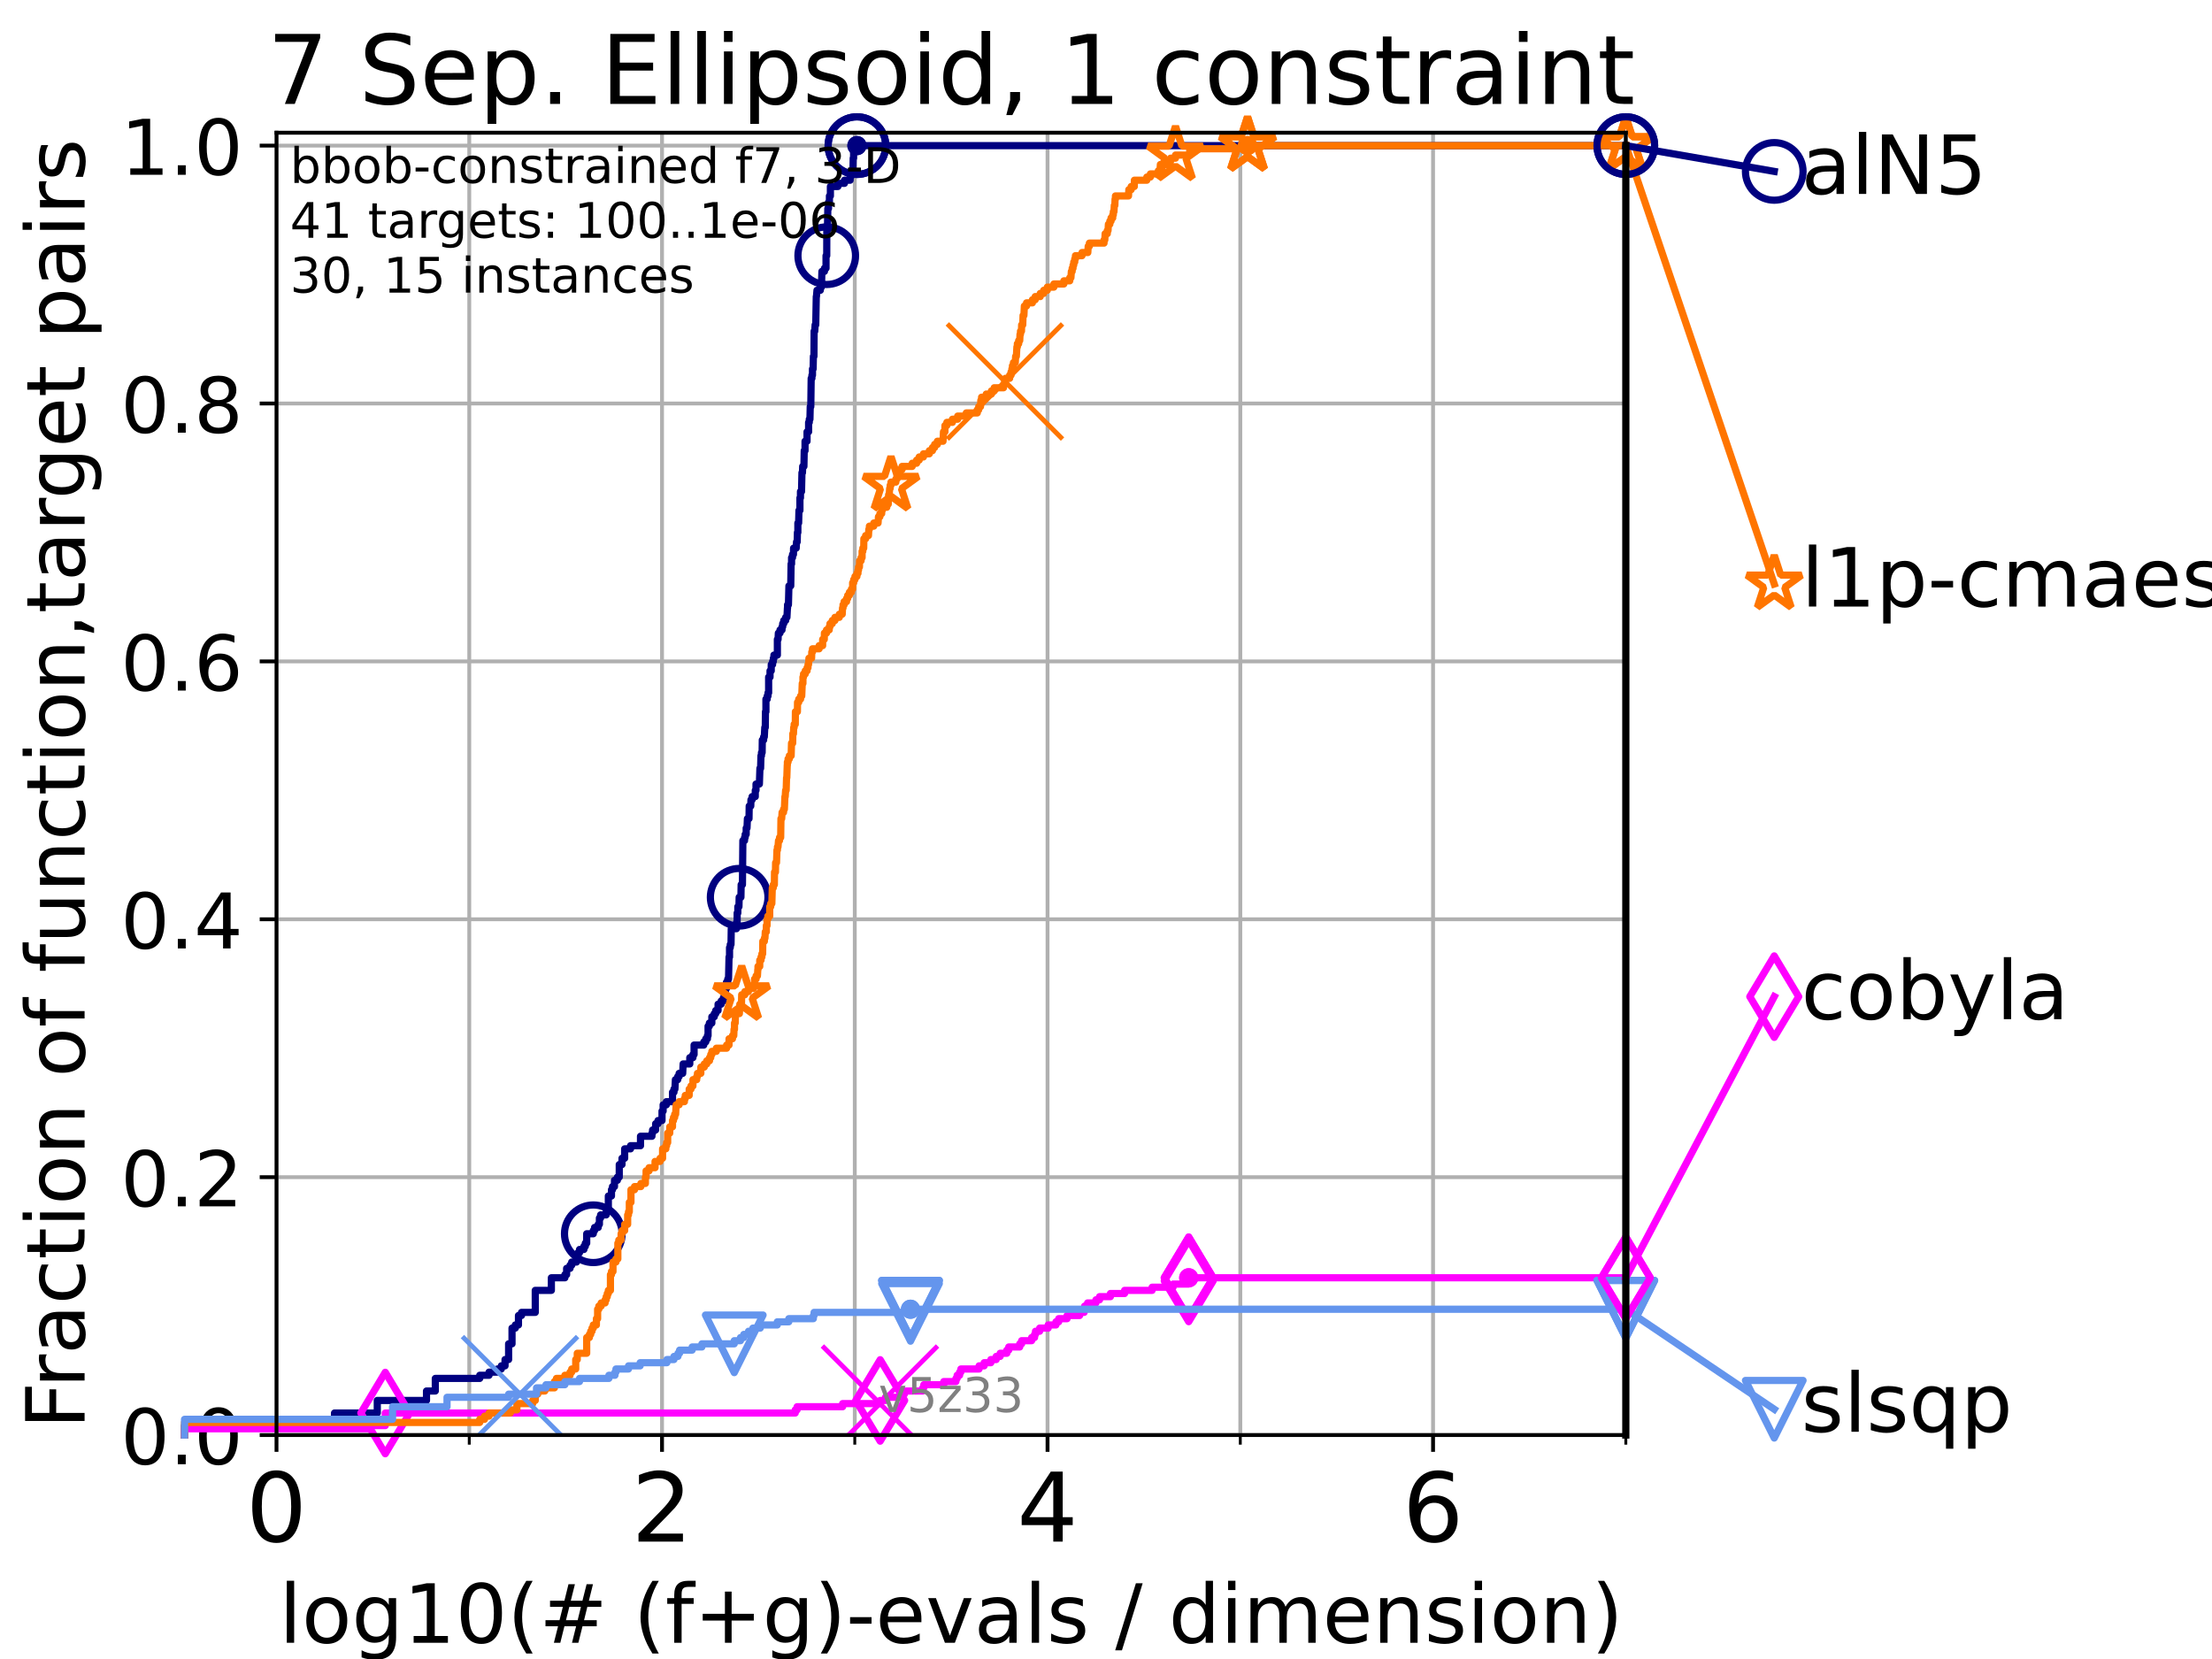 <?xml version="1.0" encoding="utf-8" standalone="no"?>
<!DOCTYPE svg PUBLIC "-//W3C//DTD SVG 1.1//EN"
  "http://www.w3.org/Graphics/SVG/1.1/DTD/svg11.dtd">
<!-- Created with matplotlib (https://matplotlib.org/) -->
<svg height="345.6pt" version="1.1" viewBox="0 0 460.8 345.6" width="460.8pt" xmlns="http://www.w3.org/2000/svg" xmlns:xlink="http://www.w3.org/1999/xlink">
 <defs>
  <style type="text/css">*{stroke-linecap:butt;stroke-linejoin:round;}</style>
 </defs>
 <g id="figure_1">
  <g id="patch_1">
   <path d="M 0 345.6 
L 460.8 345.6 
L 460.8 0 
L 0 0 
z
" style="fill:#ffffff;"/>
  </g>
  <g id="axes_1">
   <g id="patch_2">
    <path d="M 57.6 298.944 
L 338.688 298.944 
L 338.688 27.648 
L 57.6 27.648 
z
" style="fill:#ffffff;"/>
   </g>
   <g id="matplotlib.axis_1">
    <g id="xtick_1">
     <g id="line2d_1">
      <path clip-path="url(#p059392be21)" d="M 57.6 298.944 
L 57.6 27.648 
" style="fill:none;stroke:#b0b0b0;stroke-linecap:square;stroke-width:0.8;"/>
     </g>
     <g id="line2d_2">
      <defs>
       <path d="M 0 0 
L 0 3.5 
" id="mad57d48c7c" style="stroke:#000000;stroke-width:0.8;"/>
      </defs>
      <g>
       <use style="stroke:#000000;stroke-width:0.8;" x="57.6" xlink:href="#mad57d48c7c" y="298.944"/>
      </g>
     </g>
     <g id="text_1">
      <!-- 0 -->
      <g transform="translate(51.237 321.141)scale(0.2 -0.2)">
       <defs>
        <path d="M 31.781 66.406 
Q 24.172 66.406 20.328 58.906 
Q 16.5 51.422 16.5 36.375 
Q 16.5 21.391 20.328 13.891 
Q 24.172 6.391 31.781 6.391 
Q 39.453 6.391 43.281 13.891 
Q 47.125 21.391 47.125 36.375 
Q 47.125 51.422 43.281 58.906 
Q 39.453 66.406 31.781 66.406 
z
M 31.781 74.219 
Q 44.047 74.219 50.516 64.516 
Q 56.984 54.828 56.984 36.375 
Q 56.984 17.969 50.516 8.266 
Q 44.047 -1.422 31.781 -1.422 
Q 19.531 -1.422 13.062 8.266 
Q 6.594 17.969 6.594 36.375 
Q 6.594 54.828 13.062 64.516 
Q 19.531 74.219 31.781 74.219 
z
" id="DejaVuSans-48"/>
       </defs>
       <use xlink:href="#DejaVuSans-48"/>
      </g>
     </g>
    </g>
    <g id="xtick_2">
     <g id="line2d_3">
      <path clip-path="url(#p059392be21)" d="M 137.911 298.944 
L 137.911 27.648 
" style="fill:none;stroke:#b0b0b0;stroke-linecap:square;stroke-width:0.8;"/>
     </g>
     <g id="line2d_4">
      <g>
       <use style="stroke:#000000;stroke-width:0.8;" x="137.911" xlink:href="#mad57d48c7c" y="298.944"/>
      </g>
     </g>
     <g id="text_2">
      <!-- 2 -->
      <g transform="translate(131.548 321.141)scale(0.2 -0.2)">
       <defs>
        <path d="M 19.188 8.297 
L 53.609 8.297 
L 53.609 0 
L 7.328 0 
L 7.328 8.297 
Q 12.938 14.109 22.625 23.891 
Q 32.328 33.688 34.812 36.531 
Q 39.547 41.844 41.422 45.531 
Q 43.312 49.219 43.312 52.781 
Q 43.312 58.594 39.234 62.25 
Q 35.156 65.922 28.609 65.922 
Q 23.969 65.922 18.812 64.312 
Q 13.672 62.703 7.812 59.422 
L 7.812 69.391 
Q 13.766 71.781 18.938 73 
Q 24.125 74.219 28.422 74.219 
Q 39.75 74.219 46.484 68.547 
Q 53.219 62.891 53.219 53.422 
Q 53.219 48.922 51.531 44.891 
Q 49.859 40.875 45.406 35.406 
Q 44.188 33.984 37.641 27.219 
Q 31.109 20.453 19.188 8.297 
z
" id="DejaVuSans-50"/>
       </defs>
       <use xlink:href="#DejaVuSans-50"/>
      </g>
     </g>
    </g>
    <g id="xtick_3">
     <g id="line2d_5">
      <path clip-path="url(#p059392be21)" d="M 218.222 298.944 
L 218.222 27.648 
" style="fill:none;stroke:#b0b0b0;stroke-linecap:square;stroke-width:0.8;"/>
     </g>
     <g id="line2d_6">
      <g>
       <use style="stroke:#000000;stroke-width:0.8;" x="218.222" xlink:href="#mad57d48c7c" y="298.944"/>
      </g>
     </g>
     <g id="text_3">
      <!-- 4 -->
      <g transform="translate(211.859 321.141)scale(0.2 -0.2)">
       <defs>
        <path d="M 37.797 64.312 
L 12.891 25.391 
L 37.797 25.391 
z
M 35.203 72.906 
L 47.609 72.906 
L 47.609 25.391 
L 58.016 25.391 
L 58.016 17.188 
L 47.609 17.188 
L 47.609 0 
L 37.797 0 
L 37.797 17.188 
L 4.891 17.188 
L 4.891 26.703 
z
" id="DejaVuSans-52"/>
       </defs>
       <use xlink:href="#DejaVuSans-52"/>
      </g>
     </g>
    </g>
    <g id="xtick_4">
     <g id="line2d_7">
      <path clip-path="url(#p059392be21)" d="M 298.533 298.944 
L 298.533 27.648 
" style="fill:none;stroke:#b0b0b0;stroke-linecap:square;stroke-width:0.8;"/>
     </g>
     <g id="line2d_8">
      <g>
       <use style="stroke:#000000;stroke-width:0.8;" x="298.533" xlink:href="#mad57d48c7c" y="298.944"/>
      </g>
     </g>
     <g id="text_4">
      <!-- 6 -->
      <g transform="translate(292.17 321.141)scale(0.2 -0.2)">
       <defs>
        <path d="M 33.016 40.375 
Q 26.375 40.375 22.484 35.828 
Q 18.609 31.297 18.609 23.391 
Q 18.609 15.531 22.484 10.953 
Q 26.375 6.391 33.016 6.391 
Q 39.656 6.391 43.531 10.953 
Q 47.406 15.531 47.406 23.391 
Q 47.406 31.297 43.531 35.828 
Q 39.656 40.375 33.016 40.375 
z
M 52.594 71.297 
L 52.594 62.312 
Q 48.875 64.062 45.094 64.984 
Q 41.312 65.922 37.594 65.922 
Q 27.828 65.922 22.672 59.328 
Q 17.531 52.734 16.797 39.406 
Q 19.672 43.656 24.016 45.922 
Q 28.375 48.188 33.594 48.188 
Q 44.578 48.188 50.953 41.516 
Q 57.328 34.859 57.328 23.391 
Q 57.328 12.156 50.688 5.359 
Q 44.047 -1.422 33.016 -1.422 
Q 20.359 -1.422 13.672 8.266 
Q 6.984 17.969 6.984 36.375 
Q 6.984 53.656 15.188 63.938 
Q 23.391 74.219 37.203 74.219 
Q 40.922 74.219 44.703 73.484 
Q 48.484 72.75 52.594 71.297 
z
" id="DejaVuSans-54"/>
       </defs>
       <use xlink:href="#DejaVuSans-54"/>
      </g>
     </g>
    </g>
    <g id="xtick_5">
     <g id="line2d_9">
      <path clip-path="url(#p059392be21)" d="M 97.755 298.944 
L 97.755 27.648 
" style="fill:none;stroke:#b0b0b0;stroke-linecap:square;stroke-width:0.8;"/>
     </g>
     <g id="line2d_10">
      <defs>
       <path d="M 0 0 
L 0 2 
" id="mfde7f3c266" style="stroke:#000000;stroke-width:0.6;"/>
      </defs>
      <g>
       <use style="stroke:#000000;stroke-width:0.6;" x="97.755" xlink:href="#mfde7f3c266" y="298.944"/>
      </g>
     </g>
    </g>
    <g id="xtick_6">
     <g id="line2d_11">
      <path clip-path="url(#p059392be21)" d="M 178.066 298.944 
L 178.066 27.648 
" style="fill:none;stroke:#b0b0b0;stroke-linecap:square;stroke-width:0.8;"/>
     </g>
     <g id="line2d_12">
      <g>
       <use style="stroke:#000000;stroke-width:0.6;" x="178.066" xlink:href="#mfde7f3c266" y="298.944"/>
      </g>
     </g>
    </g>
    <g id="xtick_7">
     <g id="line2d_13">
      <path clip-path="url(#p059392be21)" d="M 258.377 298.944 
L 258.377 27.648 
" style="fill:none;stroke:#b0b0b0;stroke-linecap:square;stroke-width:0.8;"/>
     </g>
     <g id="line2d_14">
      <g>
       <use style="stroke:#000000;stroke-width:0.6;" x="258.377" xlink:href="#mfde7f3c266" y="298.944"/>
      </g>
     </g>
    </g>
    <g id="xtick_8">
     <g id="line2d_15">
      <path clip-path="url(#p059392be21)" d="M 338.688 298.944 
L 338.688 27.648 
" style="fill:none;stroke:#b0b0b0;stroke-linecap:square;stroke-width:0.8;"/>
     </g>
     <g id="line2d_16">
      <g>
       <use style="stroke:#000000;stroke-width:0.6;" x="338.688" xlink:href="#mfde7f3c266" y="298.944"/>
      </g>
     </g>
    </g>
    <g id="text_5">
     <!-- log10(# (f+g)-evals / dimension) -->
     <g transform="translate(58.145 342.218)scale(0.17 -0.17)">
      <defs>
       <path d="M 9.422 75.984 
L 18.406 75.984 
L 18.406 0 
L 9.422 0 
z
" id="DejaVuSans-108"/>
       <path d="M 30.609 48.391 
Q 23.391 48.391 19.188 42.75 
Q 14.984 37.109 14.984 27.297 
Q 14.984 17.484 19.156 11.844 
Q 23.344 6.203 30.609 6.203 
Q 37.797 6.203 41.984 11.859 
Q 46.188 17.531 46.188 27.297 
Q 46.188 37.016 41.984 42.703 
Q 37.797 48.391 30.609 48.391 
z
M 30.609 56 
Q 42.328 56 49.016 48.375 
Q 55.719 40.766 55.719 27.297 
Q 55.719 13.875 49.016 6.219 
Q 42.328 -1.422 30.609 -1.422 
Q 18.844 -1.422 12.172 6.219 
Q 5.516 13.875 5.516 27.297 
Q 5.516 40.766 12.172 48.375 
Q 18.844 56 30.609 56 
z
" id="DejaVuSans-111"/>
       <path d="M 45.406 27.984 
Q 45.406 37.75 41.375 43.109 
Q 37.359 48.484 30.078 48.484 
Q 22.859 48.484 18.828 43.109 
Q 14.797 37.75 14.797 27.984 
Q 14.797 18.266 18.828 12.891 
Q 22.859 7.516 30.078 7.516 
Q 37.359 7.516 41.375 12.891 
Q 45.406 18.266 45.406 27.984 
z
M 54.391 6.781 
Q 54.391 -7.172 48.188 -13.984 
Q 42 -20.797 29.203 -20.797 
Q 24.469 -20.797 20.266 -20.094 
Q 16.062 -19.391 12.109 -17.922 
L 12.109 -9.188 
Q 16.062 -11.328 19.922 -12.344 
Q 23.781 -13.375 27.781 -13.375 
Q 36.625 -13.375 41.016 -8.766 
Q 45.406 -4.156 45.406 5.172 
L 45.406 9.625 
Q 42.625 4.781 38.281 2.391 
Q 33.938 0 27.875 0 
Q 17.828 0 11.672 7.656 
Q 5.516 15.328 5.516 27.984 
Q 5.516 40.672 11.672 48.328 
Q 17.828 56 27.875 56 
Q 33.938 56 38.281 53.609 
Q 42.625 51.219 45.406 46.391 
L 45.406 54.688 
L 54.391 54.688 
z
" id="DejaVuSans-103"/>
       <path d="M 12.406 8.297 
L 28.516 8.297 
L 28.516 63.922 
L 10.984 60.406 
L 10.984 69.391 
L 28.422 72.906 
L 38.281 72.906 
L 38.281 8.297 
L 54.391 8.297 
L 54.391 0 
L 12.406 0 
z
" id="DejaVuSans-49"/>
       <path d="M 31 75.875 
Q 24.469 64.656 21.281 53.656 
Q 18.109 42.672 18.109 31.391 
Q 18.109 20.125 21.312 9.062 
Q 24.516 -2 31 -13.188 
L 23.188 -13.188 
Q 15.875 -1.703 12.234 9.375 
Q 8.594 20.453 8.594 31.391 
Q 8.594 42.281 12.203 53.312 
Q 15.828 64.359 23.188 75.875 
z
" id="DejaVuSans-40"/>
       <path d="M 51.125 44 
L 36.922 44 
L 32.812 27.688 
L 47.125 27.688 
z
M 43.797 71.781 
L 38.719 51.516 
L 52.984 51.516 
L 58.109 71.781 
L 65.922 71.781 
L 60.891 51.516 
L 76.125 51.516 
L 76.125 44 
L 58.984 44 
L 54.984 27.688 
L 70.516 27.688 
L 70.516 20.219 
L 53.078 20.219 
L 48 0 
L 40.188 0 
L 45.219 20.219 
L 30.906 20.219 
L 25.875 0 
L 18.016 0 
L 23.094 20.219 
L 7.719 20.219 
L 7.719 27.688 
L 24.906 27.688 
L 29 44 
L 13.281 44 
L 13.281 51.516 
L 30.906 51.516 
L 35.891 71.781 
z
" id="DejaVuSans-35"/>
       <path id="DejaVuSans-32"/>
       <path d="M 37.109 75.984 
L 37.109 68.5 
L 28.516 68.5 
Q 23.688 68.5 21.797 66.547 
Q 19.922 64.594 19.922 59.516 
L 19.922 54.688 
L 34.719 54.688 
L 34.719 47.703 
L 19.922 47.703 
L 19.922 0 
L 10.891 0 
L 10.891 47.703 
L 2.297 47.703 
L 2.297 54.688 
L 10.891 54.688 
L 10.891 58.5 
Q 10.891 67.625 15.141 71.797 
Q 19.391 75.984 28.609 75.984 
z
" id="DejaVuSans-102"/>
       <path d="M 46 62.703 
L 46 35.5 
L 73.188 35.5 
L 73.188 27.203 
L 46 27.203 
L 46 0 
L 37.797 0 
L 37.797 27.203 
L 10.594 27.203 
L 10.594 35.5 
L 37.797 35.5 
L 37.797 62.703 
z
" id="DejaVuSans-43"/>
       <path d="M 8.016 75.875 
L 15.828 75.875 
Q 23.141 64.359 26.781 53.312 
Q 30.422 42.281 30.422 31.391 
Q 30.422 20.453 26.781 9.375 
Q 23.141 -1.703 15.828 -13.188 
L 8.016 -13.188 
Q 14.5 -2 17.703 9.062 
Q 20.906 20.125 20.906 31.391 
Q 20.906 42.672 17.703 53.656 
Q 14.5 64.656 8.016 75.875 
z
" id="DejaVuSans-41"/>
       <path d="M 4.891 31.391 
L 31.203 31.391 
L 31.203 23.391 
L 4.891 23.391 
z
" id="DejaVuSans-45"/>
       <path d="M 56.203 29.594 
L 56.203 25.203 
L 14.891 25.203 
Q 15.484 15.922 20.484 11.062 
Q 25.484 6.203 34.422 6.203 
Q 39.594 6.203 44.453 7.469 
Q 49.312 8.734 54.109 11.281 
L 54.109 2.781 
Q 49.266 0.734 44.188 -0.344 
Q 39.109 -1.422 33.891 -1.422 
Q 20.797 -1.422 13.156 6.188 
Q 5.516 13.812 5.516 26.812 
Q 5.516 40.234 12.766 48.109 
Q 20.016 56 32.328 56 
Q 43.359 56 49.781 48.891 
Q 56.203 41.797 56.203 29.594 
z
M 47.219 32.234 
Q 47.125 39.594 43.094 43.984 
Q 39.062 48.391 32.422 48.391 
Q 24.906 48.391 20.391 44.141 
Q 15.875 39.891 15.188 32.172 
z
" id="DejaVuSans-101"/>
       <path d="M 2.984 54.688 
L 12.5 54.688 
L 29.594 8.797 
L 46.688 54.688 
L 56.203 54.688 
L 35.688 0 
L 23.484 0 
z
" id="DejaVuSans-118"/>
       <path d="M 34.281 27.484 
Q 23.391 27.484 19.188 25 
Q 14.984 22.516 14.984 16.5 
Q 14.984 11.719 18.141 8.906 
Q 21.297 6.109 26.703 6.109 
Q 34.188 6.109 38.703 11.406 
Q 43.219 16.703 43.219 25.484 
L 43.219 27.484 
z
M 52.203 31.203 
L 52.203 0 
L 43.219 0 
L 43.219 8.297 
Q 40.141 3.328 35.547 0.953 
Q 30.953 -1.422 24.312 -1.422 
Q 15.922 -1.422 10.953 3.297 
Q 6 8.016 6 15.922 
Q 6 25.141 12.172 29.828 
Q 18.359 34.516 30.609 34.516 
L 43.219 34.516 
L 43.219 35.406 
Q 43.219 41.609 39.141 45 
Q 35.062 48.391 27.688 48.391 
Q 23 48.391 18.547 47.266 
Q 14.109 46.141 10.016 43.891 
L 10.016 52.203 
Q 14.938 54.109 19.578 55.047 
Q 24.219 56 28.609 56 
Q 40.484 56 46.344 49.844 
Q 52.203 43.703 52.203 31.203 
z
" id="DejaVuSans-97"/>
       <path d="M 44.281 53.078 
L 44.281 44.578 
Q 40.484 46.531 36.375 47.5 
Q 32.281 48.484 27.875 48.484 
Q 21.188 48.484 17.844 46.438 
Q 14.5 44.391 14.5 40.281 
Q 14.5 37.156 16.891 35.375 
Q 19.281 33.594 26.516 31.984 
L 29.594 31.297 
Q 39.156 29.25 43.188 25.516 
Q 47.219 21.781 47.219 15.094 
Q 47.219 7.469 41.188 3.016 
Q 35.156 -1.422 24.609 -1.422 
Q 20.219 -1.422 15.453 -0.562 
Q 10.688 0.297 5.422 2 
L 5.422 11.281 
Q 10.406 8.688 15.234 7.391 
Q 20.062 6.109 24.812 6.109 
Q 31.156 6.109 34.562 8.281 
Q 37.984 10.453 37.984 14.406 
Q 37.984 18.062 35.516 20.016 
Q 33.062 21.969 24.703 23.781 
L 21.578 24.516 
Q 13.234 26.266 9.516 29.906 
Q 5.812 33.547 5.812 39.891 
Q 5.812 47.609 11.281 51.797 
Q 16.75 56 26.812 56 
Q 31.781 56 36.172 55.266 
Q 40.578 54.547 44.281 53.078 
z
" id="DejaVuSans-115"/>
       <path d="M 25.391 72.906 
L 33.688 72.906 
L 8.297 -9.281 
L 0 -9.281 
z
" id="DejaVuSans-47"/>
       <path d="M 45.406 46.391 
L 45.406 75.984 
L 54.391 75.984 
L 54.391 0 
L 45.406 0 
L 45.406 8.203 
Q 42.578 3.328 38.25 0.953 
Q 33.938 -1.422 27.875 -1.422 
Q 17.969 -1.422 11.734 6.484 
Q 5.516 14.406 5.516 27.297 
Q 5.516 40.188 11.734 48.094 
Q 17.969 56 27.875 56 
Q 33.938 56 38.25 53.625 
Q 42.578 51.266 45.406 46.391 
z
M 14.797 27.297 
Q 14.797 17.391 18.875 11.75 
Q 22.953 6.109 30.078 6.109 
Q 37.203 6.109 41.297 11.75 
Q 45.406 17.391 45.406 27.297 
Q 45.406 37.203 41.297 42.844 
Q 37.203 48.484 30.078 48.484 
Q 22.953 48.484 18.875 42.844 
Q 14.797 37.203 14.797 27.297 
z
" id="DejaVuSans-100"/>
       <path d="M 9.422 54.688 
L 18.406 54.688 
L 18.406 0 
L 9.422 0 
z
M 9.422 75.984 
L 18.406 75.984 
L 18.406 64.594 
L 9.422 64.594 
z
" id="DejaVuSans-105"/>
       <path d="M 52 44.188 
Q 55.375 50.25 60.062 53.125 
Q 64.75 56 71.094 56 
Q 79.641 56 84.281 50.016 
Q 88.922 44.047 88.922 33.016 
L 88.922 0 
L 79.891 0 
L 79.891 32.719 
Q 79.891 40.578 77.094 44.375 
Q 74.312 48.188 68.609 48.188 
Q 61.625 48.188 57.562 43.547 
Q 53.516 38.922 53.516 30.906 
L 53.516 0 
L 44.484 0 
L 44.484 32.719 
Q 44.484 40.625 41.703 44.406 
Q 38.922 48.188 33.109 48.188 
Q 26.219 48.188 22.156 43.531 
Q 18.109 38.875 18.109 30.906 
L 18.109 0 
L 9.078 0 
L 9.078 54.688 
L 18.109 54.688 
L 18.109 46.188 
Q 21.188 51.219 25.484 53.609 
Q 29.781 56 35.688 56 
Q 41.656 56 45.828 52.969 
Q 50 49.953 52 44.188 
z
" id="DejaVuSans-109"/>
       <path d="M 54.891 33.016 
L 54.891 0 
L 45.906 0 
L 45.906 32.719 
Q 45.906 40.484 42.875 44.328 
Q 39.844 48.188 33.797 48.188 
Q 26.516 48.188 22.312 43.547 
Q 18.109 38.922 18.109 30.906 
L 18.109 0 
L 9.078 0 
L 9.078 54.688 
L 18.109 54.688 
L 18.109 46.188 
Q 21.344 51.125 25.703 53.562 
Q 30.078 56 35.797 56 
Q 45.219 56 50.047 50.172 
Q 54.891 44.344 54.891 33.016 
z
" id="DejaVuSans-110"/>
      </defs>
      <use xlink:href="#DejaVuSans-108"/>
      <use x="27.783" xlink:href="#DejaVuSans-111"/>
      <use x="88.965" xlink:href="#DejaVuSans-103"/>
      <use x="152.441" xlink:href="#DejaVuSans-49"/>
      <use x="216.064" xlink:href="#DejaVuSans-48"/>
      <use x="279.688" xlink:href="#DejaVuSans-40"/>
      <use x="318.701" xlink:href="#DejaVuSans-35"/>
      <use x="402.49" xlink:href="#DejaVuSans-32"/>
      <use x="434.277" xlink:href="#DejaVuSans-40"/>
      <use x="473.291" xlink:href="#DejaVuSans-102"/>
      <use x="508.496" xlink:href="#DejaVuSans-43"/>
      <use x="592.285" xlink:href="#DejaVuSans-103"/>
      <use x="655.762" xlink:href="#DejaVuSans-41"/>
      <use x="694.775" xlink:href="#DejaVuSans-45"/>
      <use x="730.859" xlink:href="#DejaVuSans-101"/>
      <use x="792.383" xlink:href="#DejaVuSans-118"/>
      <use x="851.562" xlink:href="#DejaVuSans-97"/>
      <use x="912.842" xlink:href="#DejaVuSans-108"/>
      <use x="940.625" xlink:href="#DejaVuSans-115"/>
      <use x="992.725" xlink:href="#DejaVuSans-32"/>
      <use x="1024.512" xlink:href="#DejaVuSans-47"/>
      <use x="1058.203" xlink:href="#DejaVuSans-32"/>
      <use x="1089.99" xlink:href="#DejaVuSans-100"/>
      <use x="1153.467" xlink:href="#DejaVuSans-105"/>
      <use x="1181.25" xlink:href="#DejaVuSans-109"/>
      <use x="1278.662" xlink:href="#DejaVuSans-101"/>
      <use x="1340.186" xlink:href="#DejaVuSans-110"/>
      <use x="1403.564" xlink:href="#DejaVuSans-115"/>
      <use x="1455.664" xlink:href="#DejaVuSans-105"/>
      <use x="1483.447" xlink:href="#DejaVuSans-111"/>
      <use x="1544.629" xlink:href="#DejaVuSans-110"/>
      <use x="1608.008" xlink:href="#DejaVuSans-41"/>
     </g>
    </g>
   </g>
   <g id="matplotlib.axis_2">
    <g id="ytick_1">
     <g id="line2d_17">
      <path clip-path="url(#p059392be21)" d="M 57.6 298.944 
L 338.688 298.944 
" style="fill:none;stroke:#b0b0b0;stroke-linecap:square;stroke-width:0.8;"/>
     </g>
     <g id="line2d_18">
      <defs>
       <path d="M 0 0 
L -3.5 0 
" id="m9245be4ce9" style="stroke:#000000;stroke-width:0.8;"/>
      </defs>
      <g>
       <use style="stroke:#000000;stroke-width:0.8;" x="57.6" xlink:href="#m9245be4ce9" y="298.944"/>
      </g>
     </g>
     <g id="text_6">
      <!-- 0.0 -->
      <g transform="translate(25.155 305.023)scale(0.16 -0.16)">
       <defs>
        <path d="M 10.688 12.406 
L 21 12.406 
L 21 0 
L 10.688 0 
z
" id="DejaVuSans-46"/>
       </defs>
       <use xlink:href="#DejaVuSans-48"/>
       <use x="63.623" xlink:href="#DejaVuSans-46"/>
       <use x="95.41" xlink:href="#DejaVuSans-48"/>
      </g>
     </g>
    </g>
    <g id="ytick_2">
     <g id="line2d_19">
      <path clip-path="url(#p059392be21)" d="M 57.6 245.222 
L 338.688 245.222 
" style="fill:none;stroke:#b0b0b0;stroke-linecap:square;stroke-width:0.8;"/>
     </g>
     <g id="line2d_20">
      <g>
       <use style="stroke:#000000;stroke-width:0.8;" x="57.6" xlink:href="#m9245be4ce9" y="245.222"/>
      </g>
     </g>
     <g id="text_7">
      <!-- 0.2 -->
      <g transform="translate(25.155 251.301)scale(0.16 -0.16)">
       <use xlink:href="#DejaVuSans-48"/>
       <use x="63.623" xlink:href="#DejaVuSans-46"/>
       <use x="95.41" xlink:href="#DejaVuSans-50"/>
      </g>
     </g>
    </g>
    <g id="ytick_3">
     <g id="line2d_21">
      <path clip-path="url(#p059392be21)" d="M 57.6 191.5 
L 338.688 191.5 
" style="fill:none;stroke:#b0b0b0;stroke-linecap:square;stroke-width:0.8;"/>
     </g>
     <g id="line2d_22">
      <g>
       <use style="stroke:#000000;stroke-width:0.8;" x="57.6" xlink:href="#m9245be4ce9" y="191.5"/>
      </g>
     </g>
     <g id="text_8">
      <!-- 0.4 -->
      <g transform="translate(25.155 197.579)scale(0.16 -0.16)">
       <use xlink:href="#DejaVuSans-48"/>
       <use x="63.623" xlink:href="#DejaVuSans-46"/>
       <use x="95.41" xlink:href="#DejaVuSans-52"/>
      </g>
     </g>
    </g>
    <g id="ytick_4">
     <g id="line2d_23">
      <path clip-path="url(#p059392be21)" d="M 57.6 137.778 
L 338.688 137.778 
" style="fill:none;stroke:#b0b0b0;stroke-linecap:square;stroke-width:0.8;"/>
     </g>
     <g id="line2d_24">
      <g>
       <use style="stroke:#000000;stroke-width:0.8;" x="57.6" xlink:href="#m9245be4ce9" y="137.778"/>
      </g>
     </g>
     <g id="text_9">
      <!-- 0.6 -->
      <g transform="translate(25.155 143.857)scale(0.16 -0.16)">
       <use xlink:href="#DejaVuSans-48"/>
       <use x="63.623" xlink:href="#DejaVuSans-46"/>
       <use x="95.41" xlink:href="#DejaVuSans-54"/>
      </g>
     </g>
    </g>
    <g id="ytick_5">
     <g id="line2d_25">
      <path clip-path="url(#p059392be21)" d="M 57.6 84.056 
L 338.688 84.056 
" style="fill:none;stroke:#b0b0b0;stroke-linecap:square;stroke-width:0.8;"/>
     </g>
     <g id="line2d_26">
      <g>
       <use style="stroke:#000000;stroke-width:0.8;" x="57.6" xlink:href="#m9245be4ce9" y="84.056"/>
      </g>
     </g>
     <g id="text_10">
      <!-- 0.8 -->
      <g transform="translate(25.155 90.135)scale(0.16 -0.16)">
       <defs>
        <path d="M 31.781 34.625 
Q 24.75 34.625 20.719 30.859 
Q 16.703 27.094 16.703 20.516 
Q 16.703 13.922 20.719 10.156 
Q 24.75 6.391 31.781 6.391 
Q 38.812 6.391 42.859 10.172 
Q 46.922 13.969 46.922 20.516 
Q 46.922 27.094 42.891 30.859 
Q 38.875 34.625 31.781 34.625 
z
M 21.922 38.812 
Q 15.578 40.375 12.031 44.719 
Q 8.5 49.078 8.5 55.328 
Q 8.5 64.062 14.719 69.141 
Q 20.953 74.219 31.781 74.219 
Q 42.672 74.219 48.875 69.141 
Q 55.078 64.062 55.078 55.328 
Q 55.078 49.078 51.531 44.719 
Q 48 40.375 41.703 38.812 
Q 48.828 37.156 52.797 32.312 
Q 56.781 27.484 56.781 20.516 
Q 56.781 9.906 50.312 4.234 
Q 43.844 -1.422 31.781 -1.422 
Q 19.734 -1.422 13.25 4.234 
Q 6.781 9.906 6.781 20.516 
Q 6.781 27.484 10.781 32.312 
Q 14.797 37.156 21.922 38.812 
z
M 18.312 54.391 
Q 18.312 48.734 21.844 45.562 
Q 25.391 42.391 31.781 42.391 
Q 38.141 42.391 41.719 45.562 
Q 45.312 48.734 45.312 54.391 
Q 45.312 60.062 41.719 63.234 
Q 38.141 66.406 31.781 66.406 
Q 25.391 66.406 21.844 63.234 
Q 18.312 60.062 18.312 54.391 
z
" id="DejaVuSans-56"/>
       </defs>
       <use xlink:href="#DejaVuSans-48"/>
       <use x="63.623" xlink:href="#DejaVuSans-46"/>
       <use x="95.41" xlink:href="#DejaVuSans-56"/>
      </g>
     </g>
    </g>
    <g id="ytick_6">
     <g id="line2d_27">
      <path clip-path="url(#p059392be21)" d="M 57.6 30.334 
L 338.688 30.334 
" style="fill:none;stroke:#b0b0b0;stroke-linecap:square;stroke-width:0.8;"/>
     </g>
     <g id="line2d_28">
      <g>
       <use style="stroke:#000000;stroke-width:0.8;" x="57.6" xlink:href="#m9245be4ce9" y="30.334"/>
      </g>
     </g>
     <g id="text_11">
      <!-- 1.0 -->
      <g transform="translate(25.155 36.413)scale(0.16 -0.16)">
       <use xlink:href="#DejaVuSans-49"/>
       <use x="63.623" xlink:href="#DejaVuSans-46"/>
       <use x="95.41" xlink:href="#DejaVuSans-48"/>
      </g>
     </g>
    </g>
    <g id="text_12">
     <!-- Fraction of function,target pairs -->
     <g transform="translate(17.62 297.681)rotate(-90)scale(0.17 -0.17)">
      <defs>
       <path d="M 9.812 72.906 
L 51.703 72.906 
L 51.703 64.594 
L 19.672 64.594 
L 19.672 43.109 
L 48.578 43.109 
L 48.578 34.812 
L 19.672 34.812 
L 19.672 0 
L 9.812 0 
z
" id="DejaVuSans-70"/>
       <path d="M 41.109 46.297 
Q 39.594 47.172 37.812 47.578 
Q 36.031 48 33.891 48 
Q 26.266 48 22.188 43.047 
Q 18.109 38.094 18.109 28.812 
L 18.109 0 
L 9.078 0 
L 9.078 54.688 
L 18.109 54.688 
L 18.109 46.188 
Q 20.953 51.172 25.484 53.578 
Q 30.031 56 36.531 56 
Q 37.453 56 38.578 55.875 
Q 39.703 55.766 41.062 55.516 
z
" id="DejaVuSans-114"/>
       <path d="M 48.781 52.594 
L 48.781 44.188 
Q 44.969 46.297 41.141 47.344 
Q 37.312 48.391 33.406 48.391 
Q 24.656 48.391 19.812 42.844 
Q 14.984 37.312 14.984 27.297 
Q 14.984 17.281 19.812 11.734 
Q 24.656 6.203 33.406 6.203 
Q 37.312 6.203 41.141 7.25 
Q 44.969 8.297 48.781 10.406 
L 48.781 2.094 
Q 45.016 0.344 40.984 -0.531 
Q 36.969 -1.422 32.422 -1.422 
Q 20.062 -1.422 12.781 6.344 
Q 5.516 14.109 5.516 27.297 
Q 5.516 40.672 12.859 48.328 
Q 20.219 56 33.016 56 
Q 37.156 56 41.109 55.141 
Q 45.062 54.297 48.781 52.594 
z
" id="DejaVuSans-99"/>
       <path d="M 18.312 70.219 
L 18.312 54.688 
L 36.812 54.688 
L 36.812 47.703 
L 18.312 47.703 
L 18.312 18.016 
Q 18.312 11.328 20.141 9.422 
Q 21.969 7.516 27.594 7.516 
L 36.812 7.516 
L 36.812 0 
L 27.594 0 
Q 17.188 0 13.234 3.875 
Q 9.281 7.766 9.281 18.016 
L 9.281 47.703 
L 2.688 47.703 
L 2.688 54.688 
L 9.281 54.688 
L 9.281 70.219 
z
" id="DejaVuSans-116"/>
       <path d="M 8.5 21.578 
L 8.5 54.688 
L 17.484 54.688 
L 17.484 21.922 
Q 17.484 14.156 20.5 10.266 
Q 23.531 6.391 29.594 6.391 
Q 36.859 6.391 41.078 11.031 
Q 45.312 15.672 45.312 23.688 
L 45.312 54.688 
L 54.297 54.688 
L 54.297 0 
L 45.312 0 
L 45.312 8.406 
Q 42.047 3.422 37.719 1 
Q 33.406 -1.422 27.688 -1.422 
Q 18.266 -1.422 13.375 4.438 
Q 8.5 10.297 8.5 21.578 
z
M 31.109 56 
z
" id="DejaVuSans-117"/>
       <path d="M 11.719 12.406 
L 22.016 12.406 
L 22.016 4 
L 14.016 -11.625 
L 7.719 -11.625 
L 11.719 4 
z
" id="DejaVuSans-44"/>
       <path d="M 18.109 8.203 
L 18.109 -20.797 
L 9.078 -20.797 
L 9.078 54.688 
L 18.109 54.688 
L 18.109 46.391 
Q 20.953 51.266 25.266 53.625 
Q 29.594 56 35.594 56 
Q 45.562 56 51.781 48.094 
Q 58.016 40.188 58.016 27.297 
Q 58.016 14.406 51.781 6.484 
Q 45.562 -1.422 35.594 -1.422 
Q 29.594 -1.422 25.266 0.953 
Q 20.953 3.328 18.109 8.203 
z
M 48.688 27.297 
Q 48.688 37.203 44.609 42.844 
Q 40.531 48.484 33.406 48.484 
Q 26.266 48.484 22.188 42.844 
Q 18.109 37.203 18.109 27.297 
Q 18.109 17.391 22.188 11.75 
Q 26.266 6.109 33.406 6.109 
Q 40.531 6.109 44.609 11.75 
Q 48.688 17.391 48.688 27.297 
z
" id="DejaVuSans-112"/>
      </defs>
      <use xlink:href="#DejaVuSans-70"/>
      <use x="50.27" xlink:href="#DejaVuSans-114"/>
      <use x="91.383" xlink:href="#DejaVuSans-97"/>
      <use x="152.662" xlink:href="#DejaVuSans-99"/>
      <use x="207.643" xlink:href="#DejaVuSans-116"/>
      <use x="246.852" xlink:href="#DejaVuSans-105"/>
      <use x="274.635" xlink:href="#DejaVuSans-111"/>
      <use x="335.816" xlink:href="#DejaVuSans-110"/>
      <use x="399.195" xlink:href="#DejaVuSans-32"/>
      <use x="430.982" xlink:href="#DejaVuSans-111"/>
      <use x="492.164" xlink:href="#DejaVuSans-102"/>
      <use x="527.369" xlink:href="#DejaVuSans-32"/>
      <use x="559.156" xlink:href="#DejaVuSans-102"/>
      <use x="594.361" xlink:href="#DejaVuSans-117"/>
      <use x="657.74" xlink:href="#DejaVuSans-110"/>
      <use x="721.119" xlink:href="#DejaVuSans-99"/>
      <use x="776.1" xlink:href="#DejaVuSans-116"/>
      <use x="815.309" xlink:href="#DejaVuSans-105"/>
      <use x="843.092" xlink:href="#DejaVuSans-111"/>
      <use x="904.273" xlink:href="#DejaVuSans-110"/>
      <use x="967.652" xlink:href="#DejaVuSans-44"/>
      <use x="999.439" xlink:href="#DejaVuSans-116"/>
      <use x="1038.648" xlink:href="#DejaVuSans-97"/>
      <use x="1099.928" xlink:href="#DejaVuSans-114"/>
      <use x="1139.291" xlink:href="#DejaVuSans-103"/>
      <use x="1202.768" xlink:href="#DejaVuSans-101"/>
      <use x="1264.291" xlink:href="#DejaVuSans-116"/>
      <use x="1303.5" xlink:href="#DejaVuSans-32"/>
      <use x="1335.287" xlink:href="#DejaVuSans-112"/>
      <use x="1398.764" xlink:href="#DejaVuSans-97"/>
      <use x="1460.043" xlink:href="#DejaVuSans-105"/>
      <use x="1487.826" xlink:href="#DejaVuSans-114"/>
      <use x="1528.939" xlink:href="#DejaVuSans-115"/>
     </g>
    </g>
   </g>
   <g id="line2d_29">
    <defs>
     <path d="M 0 1.5 
C 0.398 1.5 0.779 1.342 1.061 1.061 
C 1.342 0.779 1.5 0.398 1.5 0 
C 1.5 -0.398 1.342 -0.779 1.061 -1.061 
C 0.779 -1.342 0.398 -1.5 0 -1.5 
C -0.398 -1.5 -0.779 -1.342 -1.061 -1.061 
C -1.342 -0.779 -1.5 -0.398 -1.5 0 
C -1.5 0.398 -1.342 0.779 -1.061 1.061 
C -0.779 1.342 -0.398 1.5 0 1.5 
z
" id="m6a1c20232a" style="stroke:#000080;"/>
    </defs>
    <g>
     <use style="fill:#000080;stroke:#000080;" x="178.514" xlink:href="#m6a1c20232a" y="30.334"/>
     <use style="fill:#000080;stroke:#000080;" x="178.514" xlink:href="#m6a1c20232a" y="30.334"/>
    </g>
   </g>
   <g id="line2d_30">
    <path d="M 38.441 298.944 
L 38.441 296.979 
L 50.529 296.979 
L 50.529 295.668 
L 69.688 295.668 
L 69.688 294.358 
L 78.596 294.358 
L 78.596 291.737 
L 88.847 291.737 
L 88.847 289.772 
L 90.684 289.772 
L 90.684 287.151 
L 99.938 287.151 
L 99.938 286.496 
L 101.878 286.496 
L 101.878 285.841 
L 103.623 285.841 
L 103.623 285.186 
L 104.435 285.186 
L 104.435 284.531 
L 105.21 284.531 
L 105.21 283.22 
L 105.952 283.22 
L 105.952 279.945 
L 106.664 279.945 
L 106.664 276.669 
L 107.348 276.669 
L 107.348 276.014 
L 108.006 276.014 
L 108.006 274.048 
L 108.64 274.048 
L 108.64 273.393 
L 111.506 273.393 
L 111.506 268.807 
L 114.86 268.807 
L 114.86 266.187 
L 117.673 266.187 
L 117.673 265.532 
L 118.04 265.532 
L 118.04 264.221 
L 118.752 264.221 
L 118.752 263.566 
L 119.097 263.566 
L 119.097 262.911 
L 120.094 262.911 
L 120.094 262.256 
L 120.414 262.256 
L 120.414 260.946 
L 120.728 260.946 
L 120.728 260.29 
L 121.638 260.29 
L 121.638 259.635 
L 121.931 259.635 
L 121.931 258.98 
L 122.22 258.98 
L 122.22 257.015 
L 123.594 257.015 
L 123.594 256.36 
L 123.856 256.36 
L 123.856 255.704 
L 124.62 255.704 
L 124.62 255.049 
L 124.867 255.049 
L 124.867 253.739 
L 125.111 253.739 
L 125.111 253.084 
L 126.282 253.084 
L 126.282 252.429 
L 126.729 252.429 
L 126.729 249.153 
L 127.379 249.153 
L 127.379 247.843 
L 127.59 247.843 
L 127.59 247.187 
L 128.006 247.187 
L 128.006 245.877 
L 128.611 245.877 
L 128.611 245.222 
L 129.002 245.222 
L 129.002 242.601 
L 129.574 242.601 
L 129.574 241.291 
L 130.128 241.291 
L 130.128 239.326 
L 131.355 239.326 
L 131.355 238.671 
L 133.428 238.671 
L 133.428 236.705 
L 135.813 236.705 
L 135.813 236.05 
L 135.944 236.05 
L 135.944 235.395 
L 136.583 235.395 
L 136.583 234.085 
L 137.077 234.085 
L 137.077 233.429 
L 137.911 233.429 
L 137.911 231.464 
L 138.142 231.464 
L 138.142 230.154 
L 138.817 230.154 
L 138.817 229.499 
L 140.094 229.499 
L 140.094 227.533 
L 140.399 227.533 
L 140.399 226.878 
L 140.599 226.878 
L 140.699 224.912 
L 141.187 224.912 
L 141.187 224.257 
L 141.474 224.257 
L 141.474 223.602 
L 142.216 223.602 
L 142.307 221.637 
L 143.695 221.637 
L 143.695 220.326 
L 144.351 220.326 
L 144.351 219.671 
L 144.59 219.671 
L 144.59 217.706 
L 146.609 217.706 
L 146.609 217.051 
L 147.027 217.051 
L 147.027 216.396 
L 147.369 216.396 
L 147.369 215.74 
L 147.503 215.74 
L 147.503 213.775 
L 147.77 213.775 
L 147.77 213.12 
L 148.29 213.12 
L 148.29 211.81 
L 148.796 211.81 
L 148.796 211.154 
L 149.104 211.154 
L 149.104 210.499 
L 149.587 210.499 
L 149.587 209.189 
L 150.23 209.189 
L 150.23 208.534 
L 150.683 208.534 
L 150.683 207.879 
L 150.85 207.879 
L 150.905 206.568 
L 151.124 206.568 
L 151.124 205.913 
L 151.341 205.913 
L 151.341 204.603 
L 151.608 204.603 
L 151.608 203.948 
L 151.766 203.948 
L 151.871 199.362 
L 151.975 199.362 
L 151.975 197.396 
L 152.13 197.396 
L 152.13 196.741 
L 152.284 196.741 
L 152.335 193.465 
L 153.419 193.465 
L 153.419 192.155 
L 153.562 192.155 
L 153.562 190.19 
L 153.703 190.19 
L 153.703 188.879 
L 153.937 188.879 
L 153.983 186.914 
L 154.349 186.914 
L 154.395 184.293 
L 154.663 184.293 
L 154.752 175.121 
L 155.103 175.121 
L 155.103 174.466 
L 155.232 174.466 
L 155.232 173.811 
L 155.446 173.811 
L 155.446 172.501 
L 155.616 172.501 
L 155.7 170.535 
L 156.032 170.535 
L 156.073 167.915 
L 156.398 167.915 
L 156.439 166.604 
L 156.678 166.604 
L 156.678 165.949 
L 157.339 165.949 
L 157.339 164.639 
L 157.491 164.639 
L 157.491 163.329 
L 158.195 163.329 
L 158.304 160.053 
L 158.448 160.053 
L 158.519 157.432 
L 158.626 157.432 
L 158.626 156.777 
L 158.767 156.777 
L 158.802 154.157 
L 159.081 154.157 
L 159.081 153.502 
L 159.218 153.502 
L 159.321 151.536 
L 159.423 151.536 
L 159.457 148.26 
L 159.558 148.26 
L 159.558 145.64 
L 159.824 145.64 
L 159.824 144.985 
L 159.989 144.985 
L 159.989 144.33 
L 160.12 144.33 
L 160.12 141.054 
L 160.41 141.054 
L 160.41 139.743 
L 160.664 139.743 
L 160.664 138.433 
L 160.946 138.433 
L 160.946 137.778 
L 161.1 137.778 
L 161.1 137.123 
L 161.223 137.123 
L 161.223 136.468 
L 161.941 136.468 
L 161.941 133.192 
L 162.087 133.192 
L 162.145 131.882 
L 162.489 131.882 
L 162.489 131.227 
L 162.91 131.227 
L 162.91 130.571 
L 163.048 130.571 
L 163.048 129.916 
L 163.267 129.916 
L 163.267 129.261 
L 163.67 129.261 
L 163.67 128.606 
L 163.933 128.606 
L 164.037 126.641 
L 164.063 126.641 
L 164.063 125.985 
L 164.244 125.985 
L 164.346 122.055 
L 164.725 122.055 
L 164.8 117.469 
L 164.899 117.469 
L 164.899 116.158 
L 165.096 116.158 
L 165.096 115.503 
L 165.291 115.503 
L 165.315 114.193 
L 165.862 114.193 
L 165.932 112.883 
L 166.071 112.883 
L 166.117 110.917 
L 166.209 110.917 
L 166.209 108.952 
L 166.369 108.952 
L 166.437 106.331 
L 166.64 106.331 
L 166.64 103.71 
L 166.751 103.71 
L 166.751 102.4 
L 166.973 102.4 
L 167.06 98.469 
L 167.169 98.469 
L 167.212 97.159 
L 167.471 97.159 
L 167.534 93.883 
L 167.704 93.883 
L 167.704 91.918 
L 168.12 91.918 
L 168.12 89.952 
L 168.446 89.952 
L 168.446 87.987 
L 168.587 87.987 
L 168.587 87.332 
L 168.726 87.332 
L 168.786 84.711 
L 168.904 84.711 
L 168.983 78.815 
L 169.138 78.815 
L 169.138 78.16 
L 169.254 78.16 
L 169.254 76.849 
L 169.389 76.849 
L 169.446 74.229 
L 169.56 74.229 
L 169.598 68.988 
L 169.73 68.988 
L 169.805 67.677 
L 169.935 67.677 
L 170.046 61.781 
L 170.082 61.781 
L 170.192 60.471 
L 170.89 60.471 
L 170.89 59.816 
L 171.117 59.816 
L 171.221 56.54 
L 171.746 56.54 
L 171.746 55.885 
L 172.077 55.885 
L 172.077 53.264 
L 172.224 53.264 
L 172.24 48.023 
L 172.37 48.023 
L 172.45 43.437 
L 172.594 43.437 
L 172.594 42.127 
L 172.784 42.127 
L 172.784 40.816 
L 172.987 40.816 
L 172.987 38.851 
L 174.549 38.851 
L 174.549 38.196 
L 175.916 38.196 
L 175.916 37.541 
L 177.098 37.541 
L 177.098 36.886 
L 177.221 36.886 
L 177.245 35.575 
L 177.69 35.575 
L 177.738 32.955 
L 177.82 32.955 
L 177.82 30.989 
L 178.514 30.989 
L 178.514 30.334 
L 338.688 30.334 
L 338.688 30.334 
" style="fill:none;stroke:#000080;stroke-linecap:square;stroke-width:1.5;"/>
   </g>
   <g id="line2d_31">
    <defs>
     <path d="M 0 6 
C 1.591 6 3.117 5.368 4.243 4.243 
C 5.368 3.117 6 1.591 6 0 
C 6 -1.591 5.368 -3.117 4.243 -4.243 
C 3.117 -5.368 1.591 -6 0 -6 
C -1.591 -6 -3.117 -5.368 -4.243 -4.243 
C -5.368 -3.117 -6 -1.591 -6 0 
C -6 1.591 -5.368 3.117 -4.243 4.243 
C -3.117 5.368 -1.591 6 0 6 
z
" id="m8db71771f8" style="stroke:#000080;stroke-width:1.5;"/>
    </defs>
    <g>
     <use style="fill-opacity:0;stroke:#000080;stroke-width:1.5;" x="123.594" xlink:href="#m8db71771f8" y="257.015"/>
     <use style="fill-opacity:0;stroke:#000080;stroke-width:1.5;" x="153.983" xlink:href="#m8db71771f8" y="186.914"/>
     <use style="fill-opacity:0;stroke:#000080;stroke-width:1.5;" x="172.224" xlink:href="#m8db71771f8" y="53.264"/>
     <use style="fill-opacity:0;stroke:#000080;stroke-width:1.5;" x="178.514" xlink:href="#m8db71771f8" y="30.334"/>
     <use style="fill-opacity:0;stroke:#000080;stroke-width:1.5;" x="178.514" xlink:href="#m8db71771f8" y="30.334"/>
     <use style="fill-opacity:0;stroke:#000080;stroke-width:1.5;" x="338.688" xlink:href="#m8db71771f8" y="30.334"/>
    </g>
   </g>
   <g id="line2d_32">
    <path style="fill:none;stroke:#000080;stroke-linecap:square;stroke-width:1.5;"/>
    <g/>
   </g>
   <g id="line2d_33">
    <defs>
     <path d="M 0 1.5 
C 0.398 1.5 0.779 1.342 1.061 1.061 
C 1.342 0.779 1.5 0.398 1.5 0 
C 1.5 -0.398 1.342 -0.779 1.061 -1.061 
C 0.779 -1.342 0.398 -1.5 0 -1.5 
C -0.398 -1.5 -0.779 -1.342 -1.061 -1.061 
C -1.342 -0.779 -1.5 -0.398 -1.5 0 
C -1.5 0.398 -1.342 0.779 -1.061 1.061 
C -0.779 1.342 -0.398 1.5 0 1.5 
z
" id="m3f09eb2ac2" style="stroke:#ff00ff;"/>
    </defs>
    <g>
     <use style="fill:#ff00ff;stroke:#ff00ff;" x="247.631" xlink:href="#m3f09eb2ac2" y="266.187"/>
     <use style="fill:#ff00ff;stroke:#ff00ff;" x="247.631" xlink:href="#m3f09eb2ac2" y="266.187"/>
    </g>
   </g>
   <g id="line2d_34">
    <path d="M 38.441 298.944 
L 38.441 297.634 
L 76.759 297.634 
L 76.759 296.979 
L 80.259 296.979 
L 80.259 294.358 
L 165.662 294.358 
L 165.662 293.703 
L 166.048 293.703 
L 166.048 293.048 
L 175.537 293.048 
L 175.537 292.393 
L 183.36 292.393 
L 183.36 291.737 
L 184.458 291.737 
L 184.458 291.082 
L 187.836 291.082 
L 187.836 290.427 
L 188.41 290.427 
L 188.41 289.772 
L 192.226 289.772 
L 192.226 289.117 
L 192.442 289.117 
L 192.442 288.462 
L 196.606 288.462 
L 196.606 287.807 
L 199.141 287.807 
L 199.141 287.151 
L 199.391 287.151 
L 199.391 286.496 
L 199.904 286.496 
L 199.904 285.841 
L 200.166 285.841 
L 200.166 285.186 
L 203.962 285.186 
L 203.962 284.531 
L 205.021 284.531 
L 205.021 283.876 
L 206.415 283.876 
L 206.415 283.22 
L 207.522 283.22 
L 207.522 282.565 
L 208.352 282.565 
L 208.352 281.91 
L 209.743 281.91 
L 209.743 281.255 
L 210.141 281.255 
L 210.141 280.6 
L 212.425 280.6 
L 212.425 279.945 
L 212.822 279.945 
L 212.822 279.29 
L 214.912 279.29 
L 214.912 278.634 
L 215.519 278.634 
L 215.519 277.979 
L 215.711 277.979 
L 215.711 277.324 
L 216.578 277.324 
L 216.578 276.669 
L 218.355 276.669 
L 218.355 276.014 
L 219.973 276.014 
L 219.973 275.359 
L 220.545 275.359 
L 220.545 274.704 
L 222.295 274.704 
L 222.295 274.048 
L 224.903 274.048 
L 224.903 273.393 
L 225.848 273.393 
L 225.848 272.738 
L 225.945 272.738 
L 225.945 272.083 
L 226.565 272.083 
L 226.565 271.428 
L 228.304 271.428 
L 228.304 270.773 
L 229.06 270.773 
L 229.06 270.118 
L 231.323 270.118 
L 231.323 269.462 
L 234.276 269.462 
L 234.276 268.807 
L 240.008 268.807 
L 240.008 268.152 
L 244.371 268.152 
L 244.371 267.497 
L 247.583 267.497 
L 247.583 266.842 
L 247.631 266.842 
L 247.631 266.187 
L 338.688 266.187 
" style="fill:none;stroke:#ff00ff;stroke-linecap:square;stroke-width:1.5;"/>
   </g>
   <g id="line2d_35">
    <defs>
     <path d="M -0 8.485 
L 5.091 0 
L 0 -8.485 
L -5.091 -0 
z
" id="m677bf3da7a" style="stroke:#ff00ff;stroke-linejoin:miter;stroke-width:1.5;"/>
    </defs>
    <g>
     <use style="fill-opacity:0;stroke:#ff00ff;stroke-linejoin:miter;stroke-width:1.5;" x="80.259" xlink:href="#m677bf3da7a" y="294.358"/>
     <use style="fill-opacity:0;stroke:#ff00ff;stroke-linejoin:miter;stroke-width:1.5;" x="183.36" xlink:href="#m677bf3da7a" y="291.737"/>
     <use style="fill-opacity:0;stroke:#ff00ff;stroke-linejoin:miter;stroke-width:1.5;" x="247.631" xlink:href="#m677bf3da7a" y="266.842"/>
     <use style="fill-opacity:0;stroke:#ff00ff;stroke-linejoin:miter;stroke-width:1.5;" x="247.631" xlink:href="#m677bf3da7a" y="266.187"/>
     <use style="fill-opacity:0;stroke:#ff00ff;stroke-linejoin:miter;stroke-width:1.5;" x="247.631" xlink:href="#m677bf3da7a" y="266.187"/>
     <use style="fill-opacity:0;stroke:#ff00ff;stroke-linejoin:miter;stroke-width:1.5;" x="338.688" xlink:href="#m677bf3da7a" y="266.187"/>
    </g>
   </g>
   <g id="line2d_36">
    <path style="fill:none;stroke:#ff00ff;stroke-linecap:square;stroke-width:1.5;"/>
    <g/>
   </g>
   <g id="line2d_37">
    <path clip-path="url(#p059392be21)" d="M 183.313 292.393 
" style="fill:none;stroke:#ff00ff;stroke-linecap:square;stroke-width:1.5;"/>
    <defs>
     <path d="M -12 12 
L 12 -12 
M -12 -12 
L 12 12 
" id="maac6feca5a" style="stroke:#ff00ff;"/>
    </defs>
    <g clip-path="url(#p059392be21)">
     <use style="fill:#ff00ff;stroke:#ff00ff;" x="183.313" xlink:href="#maac6feca5a" y="292.393"/>
    </g>
   </g>
   <g id="line2d_38">
    <defs>
     <path d="M 0 1.5 
C 0.398 1.5 0.779 1.342 1.061 1.061 
C 1.342 0.779 1.5 0.398 1.5 0 
C 1.5 -0.398 1.342 -0.779 1.061 -1.061 
C 0.779 -1.342 0.398 -1.5 0 -1.5 
C -0.398 -1.5 -0.779 -1.342 -1.061 -1.061 
C -1.342 -0.779 -1.5 -0.398 -1.5 0 
C -1.5 0.398 -1.342 0.779 -1.061 1.061 
C -0.779 1.342 -0.398 1.5 0 1.5 
z
" id="m863e6df53a" style="stroke:#ff7500;"/>
    </defs>
    <g>
     <use style="fill:#ff7500;stroke:#ff7500;" x="259.885" xlink:href="#m863e6df53a" y="30.334"/>
     <use style="fill:#ff7500;stroke:#ff7500;" x="259.885" xlink:href="#m863e6df53a" y="30.334"/>
    </g>
   </g>
   <g id="line2d_39">
    <path d="M 38.441 298.944 
L 38.441 296.323 
L 99.938 296.323 
L 99.938 295.668 
L 100.935 295.668 
L 100.935 295.013 
L 101.878 295.013 
L 101.878 294.358 
L 106.312 294.358 
L 106.312 293.703 
L 107.68 293.703 
L 107.68 292.393 
L 110.969 292.393 
L 110.969 291.737 
L 111.506 291.737 
L 111.506 290.427 
L 112.026 290.427 
L 112.026 289.772 
L 113.501 289.772 
L 113.501 289.117 
L 115.502 289.117 
L 115.502 287.807 
L 115.918 287.807 
L 115.918 287.151 
L 117.673 287.151 
L 117.673 286.496 
L 118.752 286.496 
L 118.752 285.841 
L 119.097 285.841 
L 119.097 285.186 
L 119.932 285.186 
L 119.932 283.22 
L 120.255 283.22 
L 120.255 281.91 
L 122.22 281.91 
L 122.22 278.634 
L 122.782 278.634 
L 122.782 277.979 
L 123.057 277.979 
L 123.057 277.324 
L 123.327 277.324 
L 123.327 276.669 
L 123.594 276.669 
L 123.594 276.014 
L 124.242 276.014 
L 124.242 274.704 
L 124.495 274.704 
L 124.495 272.738 
L 124.744 272.738 
L 124.744 272.083 
L 125.232 272.083 
L 125.232 271.428 
L 126.054 271.428 
L 126.054 270.773 
L 126.282 270.773 
L 126.282 270.118 
L 126.507 270.118 
L 126.507 269.462 
L 126.729 269.462 
L 126.729 268.807 
L 127.165 268.807 
L 127.165 265.532 
L 127.379 265.532 
L 127.379 264.876 
L 127.695 264.876 
L 127.695 262.911 
L 128.311 262.911 
L 128.311 262.256 
L 128.709 262.256 
L 128.709 258.98 
L 128.905 258.98 
L 128.905 258.325 
L 129.386 258.325 
L 129.386 257.015 
L 129.574 257.015 
L 129.574 256.36 
L 130.128 256.36 
L 130.128 255.049 
L 130.752 255.049 
L 130.752 253.084 
L 130.927 253.084 
L 130.927 252.429 
L 131.099 252.429 
L 131.099 250.463 
L 131.44 250.463 
L 131.44 247.843 
L 132.182 247.843 
L 132.182 247.187 
L 133.503 247.187 
L 133.503 246.532 
L 134.45 246.532 
L 134.45 245.222 
L 134.591 245.222 
L 134.591 243.912 
L 135.213 243.912 
L 135.213 243.257 
L 136.457 243.257 
L 136.457 241.946 
L 137.499 241.946 
L 137.499 241.291 
L 138.027 241.291 
L 138.027 239.326 
L 138.706 239.326 
L 138.706 238.671 
L 138.872 238.671 
L 138.872 238.015 
L 139.091 238.015 
L 139.091 236.05 
L 139.52 236.05 
L 139.52 234.74 
L 140.094 234.74 
L 140.094 233.429 
L 140.298 233.429 
L 140.298 232.774 
L 140.549 232.774 
L 140.549 232.119 
L 140.748 232.119 
L 140.847 230.154 
L 141.474 230.154 
L 141.474 229.499 
L 142.576 229.499 
L 142.576 228.843 
L 142.753 228.843 
L 142.753 228.188 
L 143.57 228.188 
L 143.57 226.878 
L 143.944 226.878 
L 143.944 226.223 
L 144.351 226.223 
L 144.351 224.912 
L 145.136 224.912 
L 145.136 224.257 
L 145.289 224.257 
L 145.289 223.602 
L 145.998 223.602 
L 145.998 222.292 
L 146.714 222.292 
L 146.714 221.637 
L 147.233 221.637 
L 147.233 220.982 
L 147.803 220.982 
L 147.803 220.326 
L 148.064 220.326 
L 148.064 219.671 
L 148.29 219.671 
L 148.29 219.016 
L 149.226 219.016 
L 149.226 218.361 
L 151.368 218.361 
L 151.368 217.706 
L 151.871 217.706 
L 151.871 216.396 
L 152.587 216.396 
L 152.587 215.74 
L 152.861 215.74 
L 152.91 214.43 
L 153.008 214.43 
L 153.008 213.12 
L 153.154 213.12 
L 153.227 211.154 
L 154.029 211.154 
L 154.121 209.189 
L 154.462 209.189 
L 154.507 207.224 
L 155.168 207.224 
L 155.168 206.568 
L 155.908 206.568 
L 155.908 205.913 
L 156.973 205.913 
L 156.973 205.258 
L 157.186 205.258 
L 157.186 203.948 
L 157.51 203.948 
L 157.51 203.293 
L 157.791 203.293 
L 157.865 201.982 
L 157.902 201.982 
L 157.902 201.327 
L 158.268 201.327 
L 158.268 200.017 
L 158.537 200.017 
L 158.537 199.362 
L 158.714 199.362 
L 158.714 198.707 
L 158.872 198.707 
L 158.907 196.086 
L 159.236 196.086 
L 159.236 195.431 
L 159.355 195.431 
L 159.423 194.121 
L 159.641 194.121 
L 159.641 192.81 
L 159.791 192.81 
L 159.791 191.5 
L 159.956 191.5 
L 159.956 190.845 
L 160.346 190.845 
L 160.346 188.879 
L 160.554 188.879 
L 160.554 188.224 
L 160.79 188.224 
L 160.884 184.949 
L 161.085 184.949 
L 161.085 184.293 
L 161.314 184.293 
L 161.345 181.673 
L 161.541 181.673 
L 161.571 179.707 
L 161.764 179.707 
L 161.853 177.087 
L 161.956 177.087 
L 161.956 176.432 
L 162.072 176.432 
L 162.174 175.121 
L 162.389 175.121 
L 162.389 174.466 
L 162.631 174.466 
L 162.687 170.535 
L 162.841 170.535 
L 162.924 169.225 
L 163.226 169.225 
L 163.226 168.57 
L 163.402 168.57 
L 163.51 165.949 
L 163.576 165.949 
L 163.656 164.639 
L 163.775 164.639 
L 163.854 162.018 
L 163.907 162.018 
L 163.998 159.398 
L 164.024 159.398 
L 164.024 158.743 
L 164.167 158.743 
L 164.167 158.088 
L 164.435 158.088 
L 164.435 157.432 
L 164.812 157.432 
L 164.887 154.812 
L 165.133 154.812 
L 165.157 152.846 
L 165.291 152.846 
L 165.339 151.536 
L 165.435 151.536 
L 165.435 150.881 
L 165.673 150.881 
L 165.697 148.26 
L 166.117 148.26 
L 166.14 146.295 
L 166.392 146.295 
L 166.392 145.64 
L 166.774 145.64 
L 166.774 144.985 
L 167.016 144.985 
L 167.126 142.364 
L 167.267 142.364 
L 167.267 141.054 
L 167.385 141.054 
L 167.385 140.399 
L 167.746 140.399 
L 167.746 139.743 
L 168.13 139.743 
L 168.13 139.088 
L 168.324 139.088 
L 168.324 138.433 
L 168.436 138.433 
L 168.516 137.123 
L 169.07 137.123 
L 169.109 135.813 
L 169.254 135.813 
L 169.254 135.157 
L 170.643 135.157 
L 170.643 134.502 
L 171.375 134.502 
L 171.375 133.192 
L 171.713 133.192 
L 171.738 131.882 
L 172.175 131.882 
L 172.175 131.227 
L 172.744 131.227 
L 172.744 130.571 
L 172.894 130.571 
L 172.894 129.916 
L 173.372 129.916 
L 173.372 129.261 
L 173.933 129.261 
L 173.933 128.606 
L 174.845 128.606 
L 174.845 127.951 
L 175.45 127.951 
L 175.517 126.641 
L 175.618 126.641 
L 175.618 125.985 
L 175.85 125.985 
L 175.85 125.33 
L 176.351 125.33 
L 176.351 124.675 
L 176.593 124.675 
L 176.593 124.02 
L 176.944 124.02 
L 176.944 123.365 
L 177.366 123.365 
L 177.366 122.71 
L 177.619 122.71 
L 177.619 121.399 
L 177.838 121.399 
L 177.838 120.744 
L 178.101 120.744 
L 178.101 120.089 
L 178.508 120.089 
L 178.508 119.434 
L 178.733 119.434 
L 178.733 118.779 
L 178.845 118.779 
L 178.845 118.124 
L 179.033 118.124 
L 179.066 116.813 
L 179.381 116.813 
L 179.381 116.158 
L 179.59 116.158 
L 179.59 114.848 
L 179.739 114.848 
L 179.739 114.193 
L 179.928 114.193 
L 179.959 112.227 
L 180.326 112.227 
L 180.326 111.572 
L 180.918 111.572 
L 180.992 110.262 
L 181.11 110.262 
L 181.11 109.607 
L 182.023 109.607 
L 182.023 108.952 
L 182.917 108.952 
L 183 107.641 
L 183.296 107.641 
L 183.296 106.986 
L 183.671 106.986 
L 183.671 106.331 
L 183.797 106.331 
L 183.797 105.676 
L 184.734 105.676 
L 184.734 105.021 
L 185.044 105.021 
L 185.118 103.055 
L 185.234 103.055 
L 185.334 101.745 
L 185.441 101.745 
L 185.441 101.09 
L 185.604 101.09 
L 185.604 100.435 
L 186.622 100.435 
L 186.622 99.78 
L 186.873 99.78 
L 186.873 99.124 
L 187.443 99.124 
L 187.48 97.814 
L 187.915 97.814 
L 187.915 97.159 
L 190.029 97.159 
L 190.029 96.504 
L 190.95 96.504 
L 190.95 95.849 
L 191.488 95.849 
L 191.488 95.194 
L 192.368 95.194 
L 192.368 94.538 
L 193.596 94.538 
L 193.596 93.883 
L 194.251 93.883 
L 194.251 93.228 
L 194.701 93.228 
L 194.701 92.573 
L 195.271 92.573 
L 195.271 91.918 
L 196.451 91.918 
L 196.542 89.952 
L 196.845 89.952 
L 196.851 88.642 
L 197.245 88.642 
L 197.245 87.987 
L 198.403 87.987 
L 198.403 87.332 
L 199.502 87.332 
L 199.502 86.677 
L 201.288 86.677 
L 201.288 86.022 
L 203.587 86.022 
L 203.587 85.366 
L 203.883 85.366 
L 203.883 84.711 
L 204.26 84.711 
L 204.326 83.401 
L 204.48 83.401 
L 204.48 82.746 
L 205.452 82.746 
L 205.452 82.091 
L 206.525 82.091 
L 206.525 81.435 
L 207.103 81.435 
L 207.103 80.78 
L 209.053 80.78 
L 209.053 80.125 
L 209.305 80.125 
L 209.305 79.47 
L 209.446 79.47 
L 209.446 78.815 
L 210.329 78.815 
L 210.329 78.16 
L 210.614 78.16 
L 210.614 77.505 
L 210.793 77.505 
L 210.793 76.849 
L 210.908 76.849 
L 210.908 76.194 
L 211.118 76.194 
L 211.118 75.539 
L 211.506 75.539 
L 211.574 74.229 
L 211.73 74.229 
L 211.838 72.263 
L 211.934 72.263 
L 211.934 71.608 
L 212.208 71.608 
L 212.208 70.953 
L 212.428 70.953 
L 212.49 69.643 
L 212.585 69.643 
L 212.585 68.988 
L 212.795 68.988 
L 212.825 67.677 
L 213.055 67.677 
L 213.122 65.712 
L 213.301 65.712 
L 213.392 63.747 
L 213.846 63.747 
L 213.846 63.091 
L 215.069 63.091 
L 215.069 62.436 
L 215.655 62.436 
L 215.655 61.781 
L 216.702 61.781 
L 216.702 61.126 
L 217.425 61.126 
L 217.425 60.471 
L 218.171 60.471 
L 218.171 59.816 
L 219.535 59.816 
L 219.535 59.161 
L 221.62 59.161 
L 221.62 58.505 
L 222.849 58.505 
L 222.849 57.85 
L 223.096 57.85 
L 223.183 56.54 
L 223.352 56.54 
L 223.352 55.885 
L 223.532 55.885 
L 223.532 55.23 
L 223.681 55.23 
L 223.681 54.575 
L 223.89 54.575 
L 223.89 53.919 
L 224.035 53.919 
L 224.035 53.264 
L 225.399 53.264 
L 225.399 52.609 
L 226.615 52.609 
L 226.689 51.299 
L 226.936 51.299 
L 226.936 50.644 
L 229.991 50.644 
L 229.991 49.988 
L 230.155 49.988 
L 230.22 48.678 
L 230.67 48.678 
L 230.67 48.023 
L 230.827 48.023 
L 230.901 46.713 
L 231.2 46.713 
L 231.2 46.058 
L 231.453 46.058 
L 231.453 45.402 
L 231.8 45.402 
L 231.8 44.747 
L 231.927 44.747 
L 231.927 44.092 
L 232.061 44.092 
L 232.129 42.782 
L 232.247 42.782 
L 232.287 41.472 
L 232.368 41.472 
L 232.368 40.816 
L 235.09 40.816 
L 235.158 39.506 
L 235.645 39.506 
L 235.645 38.851 
L 236.3 38.851 
L 236.312 37.541 
L 238.898 37.541 
L 238.898 36.886 
L 239.645 36.886 
L 239.645 36.23 
L 241.303 36.23 
L 241.303 35.575 
L 241.649 35.575 
L 241.726 34.265 
L 243.729 34.265 
L 243.729 33.61 
L 243.844 33.61 
L 243.844 32.955 
L 244.878 32.955 
L 244.878 32.3 
L 247.833 32.3 
L 247.846 30.989 
L 259.885 30.989 
L 259.885 30.334 
L 338.688 30.334 
L 338.688 30.334 
" style="fill:none;stroke:#ff7500;stroke-linecap:square;stroke-width:1.5;"/>
   </g>
   <g id="line2d_40">
    <defs>
     <path d="M 0 -6 
L -1.347 -1.854 
L -5.706 -1.854 
L -2.18 0.708 
L -3.527 4.854 
L -0 2.292 
L 3.527 4.854 
L 2.18 0.708 
L 5.706 -1.854 
L 1.347 -1.854 
z
" id="mfc7840fbbd" style="stroke:#ff7500;stroke-linejoin:bevel;stroke-width:1.5;"/>
    </defs>
    <g>
     <use style="fill-opacity:0;stroke:#ff7500;stroke-linejoin:bevel;stroke-width:1.5;" x="154.507" xlink:href="#mfc7840fbbd" y="207.224"/>
     <use style="fill-opacity:0;stroke:#ff7500;stroke-linejoin:bevel;stroke-width:1.5;" x="185.604" xlink:href="#mfc7840fbbd" y="101.09"/>
     <use style="fill-opacity:0;stroke:#ff7500;stroke-linejoin:bevel;stroke-width:1.5;" x="244.878" xlink:href="#mfc7840fbbd" y="32.3"/>
     <use style="fill-opacity:0;stroke:#ff7500;stroke-linejoin:bevel;stroke-width:1.5;" x="259.885" xlink:href="#mfc7840fbbd" y="30.334"/>
     <use style="fill-opacity:0;stroke:#ff7500;stroke-linejoin:bevel;stroke-width:1.5;" x="259.885" xlink:href="#mfc7840fbbd" y="30.334"/>
     <use style="fill-opacity:0;stroke:#ff7500;stroke-linejoin:bevel;stroke-width:1.5;" x="338.688" xlink:href="#mfc7840fbbd" y="30.334"/>
    </g>
   </g>
   <g id="line2d_41">
    <path style="fill:none;stroke:#ff7500;stroke-linecap:square;stroke-width:1.5;"/>
    <g/>
   </g>
   <g id="line2d_42">
    <path clip-path="url(#p059392be21)" d="M 209.346 79.47 
" style="fill:none;stroke:#ff7500;stroke-linecap:square;stroke-width:1.5;"/>
    <defs>
     <path d="M -12 12 
L 12 -12 
M -12 -12 
L 12 12 
" id="m823ff18eca" style="stroke:#ff7500;"/>
    </defs>
    <g clip-path="url(#p059392be21)">
     <use style="fill:#ff7500;stroke:#ff7500;" x="209.346" xlink:href="#m823ff18eca" y="79.47"/>
    </g>
   </g>
   <g id="line2d_43">
    <defs>
     <path d="M 0 1.5 
C 0.398 1.5 0.779 1.342 1.061 1.061 
C 1.342 0.779 1.5 0.398 1.5 0 
C 1.5 -0.398 1.342 -0.779 1.061 -1.061 
C 0.779 -1.342 0.398 -1.5 0 -1.5 
C -0.398 -1.5 -0.779 -1.342 -1.061 -1.061 
C -1.342 -0.779 -1.5 -0.398 -1.5 0 
C -1.5 0.398 -1.342 0.779 -1.061 1.061 
C -0.779 1.342 -0.398 1.5 0 1.5 
z
" id="ma2e802c566" style="stroke:#6495ed;"/>
    </defs>
    <g>
     <use style="fill:#6495ed;stroke:#6495ed;" x="189.674" xlink:href="#ma2e802c566" y="272.738"/>
     <use style="fill:#6495ed;stroke:#6495ed;" x="189.674" xlink:href="#ma2e802c566" y="272.738"/>
    </g>
   </g>
   <g id="line2d_44">
    <path d="M 38.441 298.944 
L 38.441 295.668 
L 81.776 295.668 
L 81.776 293.048 
L 93.122 293.048 
L 93.122 291.082 
L 105.952 291.082 
L 105.952 290.427 
L 111.768 290.427 
L 111.768 289.117 
L 113.735 289.117 
L 113.735 288.462 
L 117.673 288.462 
L 117.673 287.807 
L 120.728 287.807 
L 120.728 287.151 
L 126.839 287.151 
L 126.839 286.496 
L 128.108 286.496 
L 128.108 285.841 
L 128.311 285.841 
L 128.311 285.186 
L 130.927 285.186 
L 130.927 284.531 
L 133.353 284.531 
L 133.353 283.876 
L 138.927 283.876 
L 138.927 283.22 
L 140.399 283.22 
L 140.399 282.565 
L 141.235 282.565 
L 141.235 281.91 
L 141.568 281.91 
L 141.568 281.255 
L 144.189 281.255 
L 144.189 280.6 
L 146.216 280.6 
L 146.216 279.945 
L 152.959 279.945 
L 152.959 279.29 
L 154.258 279.29 
L 154.258 278.634 
L 154.95 278.634 
L 154.95 277.979 
L 155.929 277.979 
L 155.929 277.324 
L 156.836 277.324 
L 156.836 276.669 
L 158.376 276.669 
L 158.376 276.014 
L 161.926 276.014 
L 161.926 275.359 
L 164.321 275.359 
L 164.321 274.704 
L 169.437 274.704 
L 169.437 274.048 
L 169.588 274.048 
L 169.588 273.393 
L 189.674 273.393 
L 189.674 272.738 
L 338.688 272.738 
" style="fill:none;stroke:#6495ed;stroke-linecap:square;stroke-width:1.5;"/>
   </g>
   <g id="line2d_45">
    <defs>
     <path d="M -0 6 
L 6 -6 
L -6 -6 
z
" id="m4365aa9a70" style="stroke:#6495ed;stroke-linejoin:miter;stroke-width:1.5;"/>
    </defs>
    <g>
     <use style="fill-opacity:0;stroke:#6495ed;stroke-linejoin:miter;stroke-width:1.5;" x="152.959" xlink:href="#m4365aa9a70" y="279.945"/>
     <use style="fill-opacity:0;stroke:#6495ed;stroke-linejoin:miter;stroke-width:1.5;" x="189.674" xlink:href="#m4365aa9a70" y="273.393"/>
     <use style="fill-opacity:0;stroke:#6495ed;stroke-linejoin:miter;stroke-width:1.5;" x="189.674" xlink:href="#m4365aa9a70" y="272.738"/>
     <use style="fill-opacity:0;stroke:#6495ed;stroke-linejoin:miter;stroke-width:1.5;" x="189.674" xlink:href="#m4365aa9a70" y="272.738"/>
     <use style="fill-opacity:0;stroke:#6495ed;stroke-linejoin:miter;stroke-width:1.5;" x="338.688" xlink:href="#m4365aa9a70" y="272.738"/>
    </g>
   </g>
   <g id="line2d_46">
    <path style="fill:none;stroke:#6495ed;stroke-linecap:square;stroke-width:1.5;"/>
    <g/>
   </g>
   <g id="line2d_47">
    <path clip-path="url(#p059392be21)" d="M 108.326 290.427 
" style="fill:none;stroke:#6495ed;stroke-linecap:square;stroke-width:1.5;"/>
    <defs>
     <path d="M -12 12 
L 12 -12 
M -12 -12 
L 12 12 
" id="m2fd748377b" style="stroke:#6495ed;"/>
    </defs>
    <g clip-path="url(#p059392be21)">
     <use style="fill:#6495ed;stroke:#6495ed;" x="108.326" xlink:href="#m2fd748377b" y="290.427"/>
    </g>
   </g>
   <g id="line2d_48">
    <path d="M 338.688 272.738 
L 369.608 293.572 
" style="fill:none;stroke:#6495ed;stroke-linecap:square;stroke-width:1.5;"/>
    <g>
     <use style="fill-opacity:0;stroke:#6495ed;stroke-linejoin:miter;stroke-width:1.5;" x="338.688" xlink:href="#m4365aa9a70" y="272.738"/>
     <use style="fill-opacity:0;stroke:#6495ed;stroke-linejoin:miter;stroke-width:1.5;" x="369.608" xlink:href="#m4365aa9a70" y="293.572"/>
    </g>
   </g>
   <g id="line2d_49">
    <path d="M 338.688 266.187 
L 369.608 207.617 
" style="fill:none;stroke:#ff00ff;stroke-linecap:square;stroke-width:1.5;"/>
    <g>
     <use style="fill-opacity:0;stroke:#ff00ff;stroke-linejoin:miter;stroke-width:1.5;" x="338.688" xlink:href="#m677bf3da7a" y="266.187"/>
     <use style="fill-opacity:0;stroke:#ff00ff;stroke-linejoin:miter;stroke-width:1.5;" x="369.608" xlink:href="#m677bf3da7a" y="207.617"/>
    </g>
   </g>
   <g id="line2d_50">
    <path d="M 338.688 30.334 
L 369.608 121.661 
" style="fill:none;stroke:#ff7500;stroke-linecap:square;stroke-width:1.5;"/>
    <g>
     <use style="fill-opacity:0;stroke:#ff7500;stroke-linejoin:bevel;stroke-width:1.5;" x="338.688" xlink:href="#mfc7840fbbd" y="30.334"/>
     <use style="fill-opacity:0;stroke:#ff7500;stroke-linejoin:bevel;stroke-width:1.5;" x="369.608" xlink:href="#mfc7840fbbd" y="121.661"/>
    </g>
   </g>
   <g id="line2d_51">
    <path d="M 338.688 30.334 
L 369.608 35.706 
" style="fill:none;stroke:#000080;stroke-linecap:square;stroke-width:1.5;"/>
    <g>
     <use style="fill-opacity:0;stroke:#000080;stroke-width:1.5;" x="338.688" xlink:href="#m8db71771f8" y="30.334"/>
     <use style="fill-opacity:0;stroke:#000080;stroke-width:1.5;" x="369.608" xlink:href="#m8db71771f8" y="35.706"/>
    </g>
   </g>
   <g id="line2d_52">
    <path d="M 338.688 298.944 
L 338.688 30.334 
" style="fill:none;stroke:#000000;stroke-linecap:square;stroke-width:1.5;"/>
   </g>
   <g id="patch_3">
    <path d="M 57.6 298.944 
L 57.6 27.648 
" style="fill:none;stroke:#000000;stroke-linecap:square;stroke-linejoin:miter;stroke-width:0.8;"/>
   </g>
   <g id="patch_4">
    <path d="M 338.688 298.944 
L 338.688 27.648 
" style="fill:none;stroke:#000000;stroke-linecap:square;stroke-linejoin:miter;stroke-width:0.8;"/>
   </g>
   <g id="patch_5">
    <path d="M 57.6 298.944 
L 338.688 298.944 
" style="fill:none;stroke:#000000;stroke-linecap:square;stroke-linejoin:miter;stroke-width:0.8;"/>
   </g>
   <g id="patch_6">
    <path d="M 57.6 27.648 
L 338.688 27.648 
" style="fill:none;stroke:#000000;stroke-linecap:square;stroke-linejoin:miter;stroke-width:0.8;"/>
   </g>
   <g id="text_13">
    <!-- slsqp -->
    <g transform="translate(375.229 298.263)scale(0.17 -0.17)">
     <defs>
      <path d="M 14.797 27.297 
Q 14.797 17.391 18.875 11.75 
Q 22.953 6.109 30.078 6.109 
Q 37.203 6.109 41.297 11.75 
Q 45.406 17.391 45.406 27.297 
Q 45.406 37.203 41.297 42.844 
Q 37.203 48.484 30.078 48.484 
Q 22.953 48.484 18.875 42.844 
Q 14.797 37.203 14.797 27.297 
z
M 45.406 8.203 
Q 42.578 3.328 38.25 0.953 
Q 33.938 -1.422 27.875 -1.422 
Q 17.969 -1.422 11.734 6.484 
Q 5.516 14.406 5.516 27.297 
Q 5.516 40.188 11.734 48.094 
Q 17.969 56 27.875 56 
Q 33.938 56 38.25 53.625 
Q 42.578 51.266 45.406 46.391 
L 45.406 54.688 
L 54.391 54.688 
L 54.391 -20.797 
L 45.406 -20.797 
z
" id="DejaVuSans-113"/>
     </defs>
     <use xlink:href="#DejaVuSans-115"/>
     <use x="52.1" xlink:href="#DejaVuSans-108"/>
     <use x="79.883" xlink:href="#DejaVuSans-115"/>
     <use x="131.982" xlink:href="#DejaVuSans-113"/>
     <use x="195.459" xlink:href="#DejaVuSans-112"/>
    </g>
   </g>
   <g id="text_14">
    <!-- cobyla -->
    <g transform="translate(375.229 212.308)scale(0.17 -0.17)">
     <defs>
      <path d="M 48.688 27.297 
Q 48.688 37.203 44.609 42.844 
Q 40.531 48.484 33.406 48.484 
Q 26.266 48.484 22.188 42.844 
Q 18.109 37.203 18.109 27.297 
Q 18.109 17.391 22.188 11.75 
Q 26.266 6.109 33.406 6.109 
Q 40.531 6.109 44.609 11.75 
Q 48.688 17.391 48.688 27.297 
z
M 18.109 46.391 
Q 20.953 51.266 25.266 53.625 
Q 29.594 56 35.594 56 
Q 45.562 56 51.781 48.094 
Q 58.016 40.188 58.016 27.297 
Q 58.016 14.406 51.781 6.484 
Q 45.562 -1.422 35.594 -1.422 
Q 29.594 -1.422 25.266 0.953 
Q 20.953 3.328 18.109 8.203 
L 18.109 0 
L 9.078 0 
L 9.078 75.984 
L 18.109 75.984 
z
" id="DejaVuSans-98"/>
      <path d="M 32.172 -5.078 
Q 28.375 -14.844 24.75 -17.812 
Q 21.141 -20.797 15.094 -20.797 
L 7.906 -20.797 
L 7.906 -13.281 
L 13.188 -13.281 
Q 16.891 -13.281 18.938 -11.516 
Q 21 -9.766 23.484 -3.219 
L 25.094 0.875 
L 2.984 54.688 
L 12.5 54.688 
L 29.594 11.922 
L 46.688 54.688 
L 56.203 54.688 
z
" id="DejaVuSans-121"/>
     </defs>
     <use xlink:href="#DejaVuSans-99"/>
     <use x="54.98" xlink:href="#DejaVuSans-111"/>
     <use x="116.162" xlink:href="#DejaVuSans-98"/>
     <use x="179.639" xlink:href="#DejaVuSans-121"/>
     <use x="238.818" xlink:href="#DejaVuSans-108"/>
     <use x="266.602" xlink:href="#DejaVuSans-97"/>
    </g>
   </g>
   <g id="text_15">
    <!-- l1p-cmaes -->
    <g transform="translate(375.229 126.352)scale(0.17 -0.17)">
     <use xlink:href="#DejaVuSans-108"/>
     <use x="27.783" xlink:href="#DejaVuSans-49"/>
     <use x="91.406" xlink:href="#DejaVuSans-112"/>
     <use x="154.883" xlink:href="#DejaVuSans-45"/>
     <use x="190.967" xlink:href="#DejaVuSans-99"/>
     <use x="245.947" xlink:href="#DejaVuSans-109"/>
     <use x="343.359" xlink:href="#DejaVuSans-97"/>
     <use x="404.639" xlink:href="#DejaVuSans-101"/>
     <use x="466.162" xlink:href="#DejaVuSans-115"/>
    </g>
   </g>
   <g id="text_16">
    <!-- alN5 -->
    <g transform="translate(375.229 40.397)scale(0.17 -0.17)">
     <defs>
      <path d="M 9.812 72.906 
L 23.094 72.906 
L 55.422 11.922 
L 55.422 72.906 
L 64.984 72.906 
L 64.984 0 
L 51.703 0 
L 19.391 60.984 
L 19.391 0 
L 9.812 0 
z
" id="DejaVuSans-78"/>
      <path d="M 10.797 72.906 
L 49.516 72.906 
L 49.516 64.594 
L 19.828 64.594 
L 19.828 46.734 
Q 21.969 47.469 24.109 47.828 
Q 26.266 48.188 28.422 48.188 
Q 40.625 48.188 47.75 41.5 
Q 54.891 34.812 54.891 23.391 
Q 54.891 11.625 47.562 5.094 
Q 40.234 -1.422 26.906 -1.422 
Q 22.312 -1.422 17.547 -0.641 
Q 12.797 0.141 7.719 1.703 
L 7.719 11.625 
Q 12.109 9.234 16.797 8.062 
Q 21.484 6.891 26.703 6.891 
Q 35.156 6.891 40.078 11.328 
Q 45.016 15.766 45.016 23.391 
Q 45.016 31 40.078 35.438 
Q 35.156 39.891 26.703 39.891 
Q 22.75 39.891 18.812 39.016 
Q 14.891 38.141 10.797 36.281 
z
" id="DejaVuSans-53"/>
     </defs>
     <use xlink:href="#DejaVuSans-97"/>
     <use x="61.279" xlink:href="#DejaVuSans-108"/>
     <use x="89.062" xlink:href="#DejaVuSans-78"/>
     <use x="163.867" xlink:href="#DejaVuSans-53"/>
    </g>
   </g>
   <g id="text_17">
    <!-- bbob-constrained f7, 3-D -->
    <g transform="translate(60.411 38.111)scale(0.102 -0.102)">
     <defs>
      <path d="M 8.203 72.906 
L 55.078 72.906 
L 55.078 68.703 
L 28.609 0 
L 18.312 0 
L 43.219 64.594 
L 8.203 64.594 
z
" id="DejaVuSans-55"/>
      <path d="M 40.578 39.312 
Q 47.656 37.797 51.625 33 
Q 55.609 28.219 55.609 21.188 
Q 55.609 10.406 48.188 4.484 
Q 40.766 -1.422 27.094 -1.422 
Q 22.516 -1.422 17.656 -0.516 
Q 12.797 0.391 7.625 2.203 
L 7.625 11.719 
Q 11.719 9.328 16.594 8.109 
Q 21.484 6.891 26.812 6.891 
Q 36.078 6.891 40.938 10.547 
Q 45.797 14.203 45.797 21.188 
Q 45.797 27.641 41.281 31.266 
Q 36.766 34.906 28.719 34.906 
L 20.219 34.906 
L 20.219 43.016 
L 29.109 43.016 
Q 36.375 43.016 40.234 45.922 
Q 44.094 48.828 44.094 54.297 
Q 44.094 59.906 40.109 62.906 
Q 36.141 65.922 28.719 65.922 
Q 24.656 65.922 20.016 65.031 
Q 15.375 64.156 9.812 62.312 
L 9.812 71.094 
Q 15.438 72.656 20.344 73.438 
Q 25.25 74.219 29.594 74.219 
Q 40.828 74.219 47.359 69.109 
Q 53.906 64.016 53.906 55.328 
Q 53.906 49.266 50.438 45.094 
Q 46.969 40.922 40.578 39.312 
z
" id="DejaVuSans-51"/>
      <path d="M 19.672 64.797 
L 19.672 8.109 
L 31.594 8.109 
Q 46.688 8.109 53.688 14.938 
Q 60.688 21.781 60.688 36.531 
Q 60.688 51.172 53.688 57.984 
Q 46.688 64.797 31.594 64.797 
z
M 9.812 72.906 
L 30.078 72.906 
Q 51.266 72.906 61.172 64.094 
Q 71.094 55.281 71.094 36.531 
Q 71.094 17.672 61.125 8.828 
Q 51.172 0 30.078 0 
L 9.812 0 
z
" id="DejaVuSans-68"/>
     </defs>
     <use xlink:href="#DejaVuSans-98"/>
     <use x="63.477" xlink:href="#DejaVuSans-98"/>
     <use x="126.953" xlink:href="#DejaVuSans-111"/>
     <use x="188.135" xlink:href="#DejaVuSans-98"/>
     <use x="251.611" xlink:href="#DejaVuSans-45"/>
     <use x="287.695" xlink:href="#DejaVuSans-99"/>
     <use x="342.676" xlink:href="#DejaVuSans-111"/>
     <use x="403.857" xlink:href="#DejaVuSans-110"/>
     <use x="467.236" xlink:href="#DejaVuSans-115"/>
     <use x="519.336" xlink:href="#DejaVuSans-116"/>
     <use x="558.545" xlink:href="#DejaVuSans-114"/>
     <use x="599.658" xlink:href="#DejaVuSans-97"/>
     <use x="660.938" xlink:href="#DejaVuSans-105"/>
     <use x="688.721" xlink:href="#DejaVuSans-110"/>
     <use x="752.1" xlink:href="#DejaVuSans-101"/>
     <use x="813.623" xlink:href="#DejaVuSans-100"/>
     <use x="877.1" xlink:href="#DejaVuSans-32"/>
     <use x="908.887" xlink:href="#DejaVuSans-102"/>
     <use x="944.092" xlink:href="#DejaVuSans-55"/>
     <use x="1007.715" xlink:href="#DejaVuSans-44"/>
     <use x="1039.502" xlink:href="#DejaVuSans-32"/>
     <use x="1071.289" xlink:href="#DejaVuSans-51"/>
     <use x="1134.912" xlink:href="#DejaVuSans-45"/>
     <use x="1170.996" xlink:href="#DejaVuSans-68"/>
    </g>
    <!-- 41 targets: 100..1e-06 -->
    <g transform="translate(60.411 49.533)scale(0.102 -0.102)">
     <defs>
      <path d="M 11.719 12.406 
L 22.016 12.406 
L 22.016 0 
L 11.719 0 
z
M 11.719 51.703 
L 22.016 51.703 
L 22.016 39.312 
L 11.719 39.312 
z
" id="DejaVuSans-58"/>
     </defs>
     <use xlink:href="#DejaVuSans-52"/>
     <use x="63.623" xlink:href="#DejaVuSans-49"/>
     <use x="127.246" xlink:href="#DejaVuSans-32"/>
     <use x="159.033" xlink:href="#DejaVuSans-116"/>
     <use x="198.242" xlink:href="#DejaVuSans-97"/>
     <use x="259.521" xlink:href="#DejaVuSans-114"/>
     <use x="298.885" xlink:href="#DejaVuSans-103"/>
     <use x="362.361" xlink:href="#DejaVuSans-101"/>
     <use x="423.885" xlink:href="#DejaVuSans-116"/>
     <use x="463.094" xlink:href="#DejaVuSans-115"/>
     <use x="515.193" xlink:href="#DejaVuSans-58"/>
     <use x="548.885" xlink:href="#DejaVuSans-32"/>
     <use x="580.672" xlink:href="#DejaVuSans-49"/>
     <use x="644.295" xlink:href="#DejaVuSans-48"/>
     <use x="707.918" xlink:href="#DejaVuSans-48"/>
     <use x="771.541" xlink:href="#DejaVuSans-46"/>
     <use x="803.328" xlink:href="#DejaVuSans-46"/>
     <use x="835.115" xlink:href="#DejaVuSans-49"/>
     <use x="898.738" xlink:href="#DejaVuSans-101"/>
     <use x="960.262" xlink:href="#DejaVuSans-45"/>
     <use x="996.346" xlink:href="#DejaVuSans-48"/>
     <use x="1059.969" xlink:href="#DejaVuSans-54"/>
    </g>
    <!-- 30, 15 instances -->
    <g transform="translate(60.411 60.955)scale(0.102 -0.102)">
     <use xlink:href="#DejaVuSans-51"/>
     <use x="63.623" xlink:href="#DejaVuSans-48"/>
     <use x="127.246" xlink:href="#DejaVuSans-44"/>
     <use x="159.033" xlink:href="#DejaVuSans-32"/>
     <use x="190.82" xlink:href="#DejaVuSans-49"/>
     <use x="254.443" xlink:href="#DejaVuSans-53"/>
     <use x="318.066" xlink:href="#DejaVuSans-32"/>
     <use x="349.854" xlink:href="#DejaVuSans-105"/>
     <use x="377.637" xlink:href="#DejaVuSans-110"/>
     <use x="441.016" xlink:href="#DejaVuSans-115"/>
     <use x="493.115" xlink:href="#DejaVuSans-116"/>
     <use x="532.324" xlink:href="#DejaVuSans-97"/>
     <use x="593.604" xlink:href="#DejaVuSans-110"/>
     <use x="656.982" xlink:href="#DejaVuSans-99"/>
     <use x="711.963" xlink:href="#DejaVuSans-101"/>
     <use x="773.486" xlink:href="#DejaVuSans-115"/>
    </g>
   </g>
   <g id="text_18">
    <!-- v5z33 -->
    <g style="fill:#808080;" transform="translate(183.017 294.151)scale(0.1 -0.1)">
     <defs>
      <path d="M 5.516 54.688 
L 48.188 54.688 
L 48.188 46.484 
L 14.406 7.172 
L 48.188 7.172 
L 48.188 0 
L 4.297 0 
L 4.297 8.203 
L 38.094 47.516 
L 5.516 47.516 
z
" id="DejaVuSans-122"/>
     </defs>
     <use xlink:href="#DejaVuSans-118"/>
     <use x="59.18" xlink:href="#DejaVuSans-53"/>
     <use x="122.803" xlink:href="#DejaVuSans-122"/>
     <use x="175.293" xlink:href="#DejaVuSans-51"/>
     <use x="238.916" xlink:href="#DejaVuSans-51"/>
    </g>
   </g>
   <g id="text_19">
    <!-- 7 Sep. Ellipsoid, 1 constraint -->
    <g transform="translate(55.685 21.648)scale(0.2 -0.2)">
     <defs>
      <path d="M 53.516 70.516 
L 53.516 60.891 
Q 47.906 63.578 42.922 64.891 
Q 37.938 66.219 33.297 66.219 
Q 25.25 66.219 20.875 63.094 
Q 16.5 59.969 16.5 54.203 
Q 16.5 49.359 19.406 46.891 
Q 22.312 44.438 30.422 42.922 
L 36.375 41.703 
Q 47.406 39.594 52.656 34.297 
Q 57.906 29 57.906 20.125 
Q 57.906 9.516 50.797 4.047 
Q 43.703 -1.422 29.984 -1.422 
Q 24.812 -1.422 18.969 -0.25 
Q 13.141 0.922 6.891 3.219 
L 6.891 13.375 
Q 12.891 10.016 18.656 8.297 
Q 24.422 6.594 29.984 6.594 
Q 38.422 6.594 43.016 9.906 
Q 47.609 13.234 47.609 19.391 
Q 47.609 24.75 44.312 27.781 
Q 41.016 30.812 33.5 32.328 
L 27.484 33.5 
Q 16.453 35.688 11.516 40.375 
Q 6.594 45.062 6.594 53.422 
Q 6.594 63.094 13.406 68.656 
Q 20.219 74.219 32.172 74.219 
Q 37.312 74.219 42.625 73.281 
Q 47.953 72.359 53.516 70.516 
z
" id="DejaVuSans-83"/>
      <path d="M 9.812 72.906 
L 55.906 72.906 
L 55.906 64.594 
L 19.672 64.594 
L 19.672 43.016 
L 54.391 43.016 
L 54.391 34.719 
L 19.672 34.719 
L 19.672 8.297 
L 56.781 8.297 
L 56.781 0 
L 9.812 0 
z
" id="DejaVuSans-69"/>
     </defs>
     <use xlink:href="#DejaVuSans-55"/>
     <use x="63.623" xlink:href="#DejaVuSans-32"/>
     <use x="95.41" xlink:href="#DejaVuSans-83"/>
     <use x="158.887" xlink:href="#DejaVuSans-101"/>
     <use x="220.41" xlink:href="#DejaVuSans-112"/>
     <use x="283.887" xlink:href="#DejaVuSans-46"/>
     <use x="315.674" xlink:href="#DejaVuSans-32"/>
     <use x="347.461" xlink:href="#DejaVuSans-69"/>
     <use x="410.645" xlink:href="#DejaVuSans-108"/>
     <use x="438.428" xlink:href="#DejaVuSans-108"/>
     <use x="466.211" xlink:href="#DejaVuSans-105"/>
     <use x="493.994" xlink:href="#DejaVuSans-112"/>
     <use x="557.471" xlink:href="#DejaVuSans-115"/>
     <use x="609.57" xlink:href="#DejaVuSans-111"/>
     <use x="670.752" xlink:href="#DejaVuSans-105"/>
     <use x="698.535" xlink:href="#DejaVuSans-100"/>
     <use x="762.012" xlink:href="#DejaVuSans-44"/>
     <use x="793.799" xlink:href="#DejaVuSans-32"/>
     <use x="825.586" xlink:href="#DejaVuSans-49"/>
     <use x="889.209" xlink:href="#DejaVuSans-32"/>
     <use x="920.996" xlink:href="#DejaVuSans-99"/>
     <use x="975.977" xlink:href="#DejaVuSans-111"/>
     <use x="1037.158" xlink:href="#DejaVuSans-110"/>
     <use x="1100.537" xlink:href="#DejaVuSans-115"/>
     <use x="1152.637" xlink:href="#DejaVuSans-116"/>
     <use x="1191.846" xlink:href="#DejaVuSans-114"/>
     <use x="1232.959" xlink:href="#DejaVuSans-97"/>
     <use x="1294.238" xlink:href="#DejaVuSans-105"/>
     <use x="1322.021" xlink:href="#DejaVuSans-110"/>
     <use x="1385.4" xlink:href="#DejaVuSans-116"/>
    </g>
   </g>
  </g>
 </g>
 <defs>
  <clipPath id="p059392be21">
   <rect height="271.296" width="281.088" x="57.6" y="27.648"/>
  </clipPath>
 </defs>
</svg>
